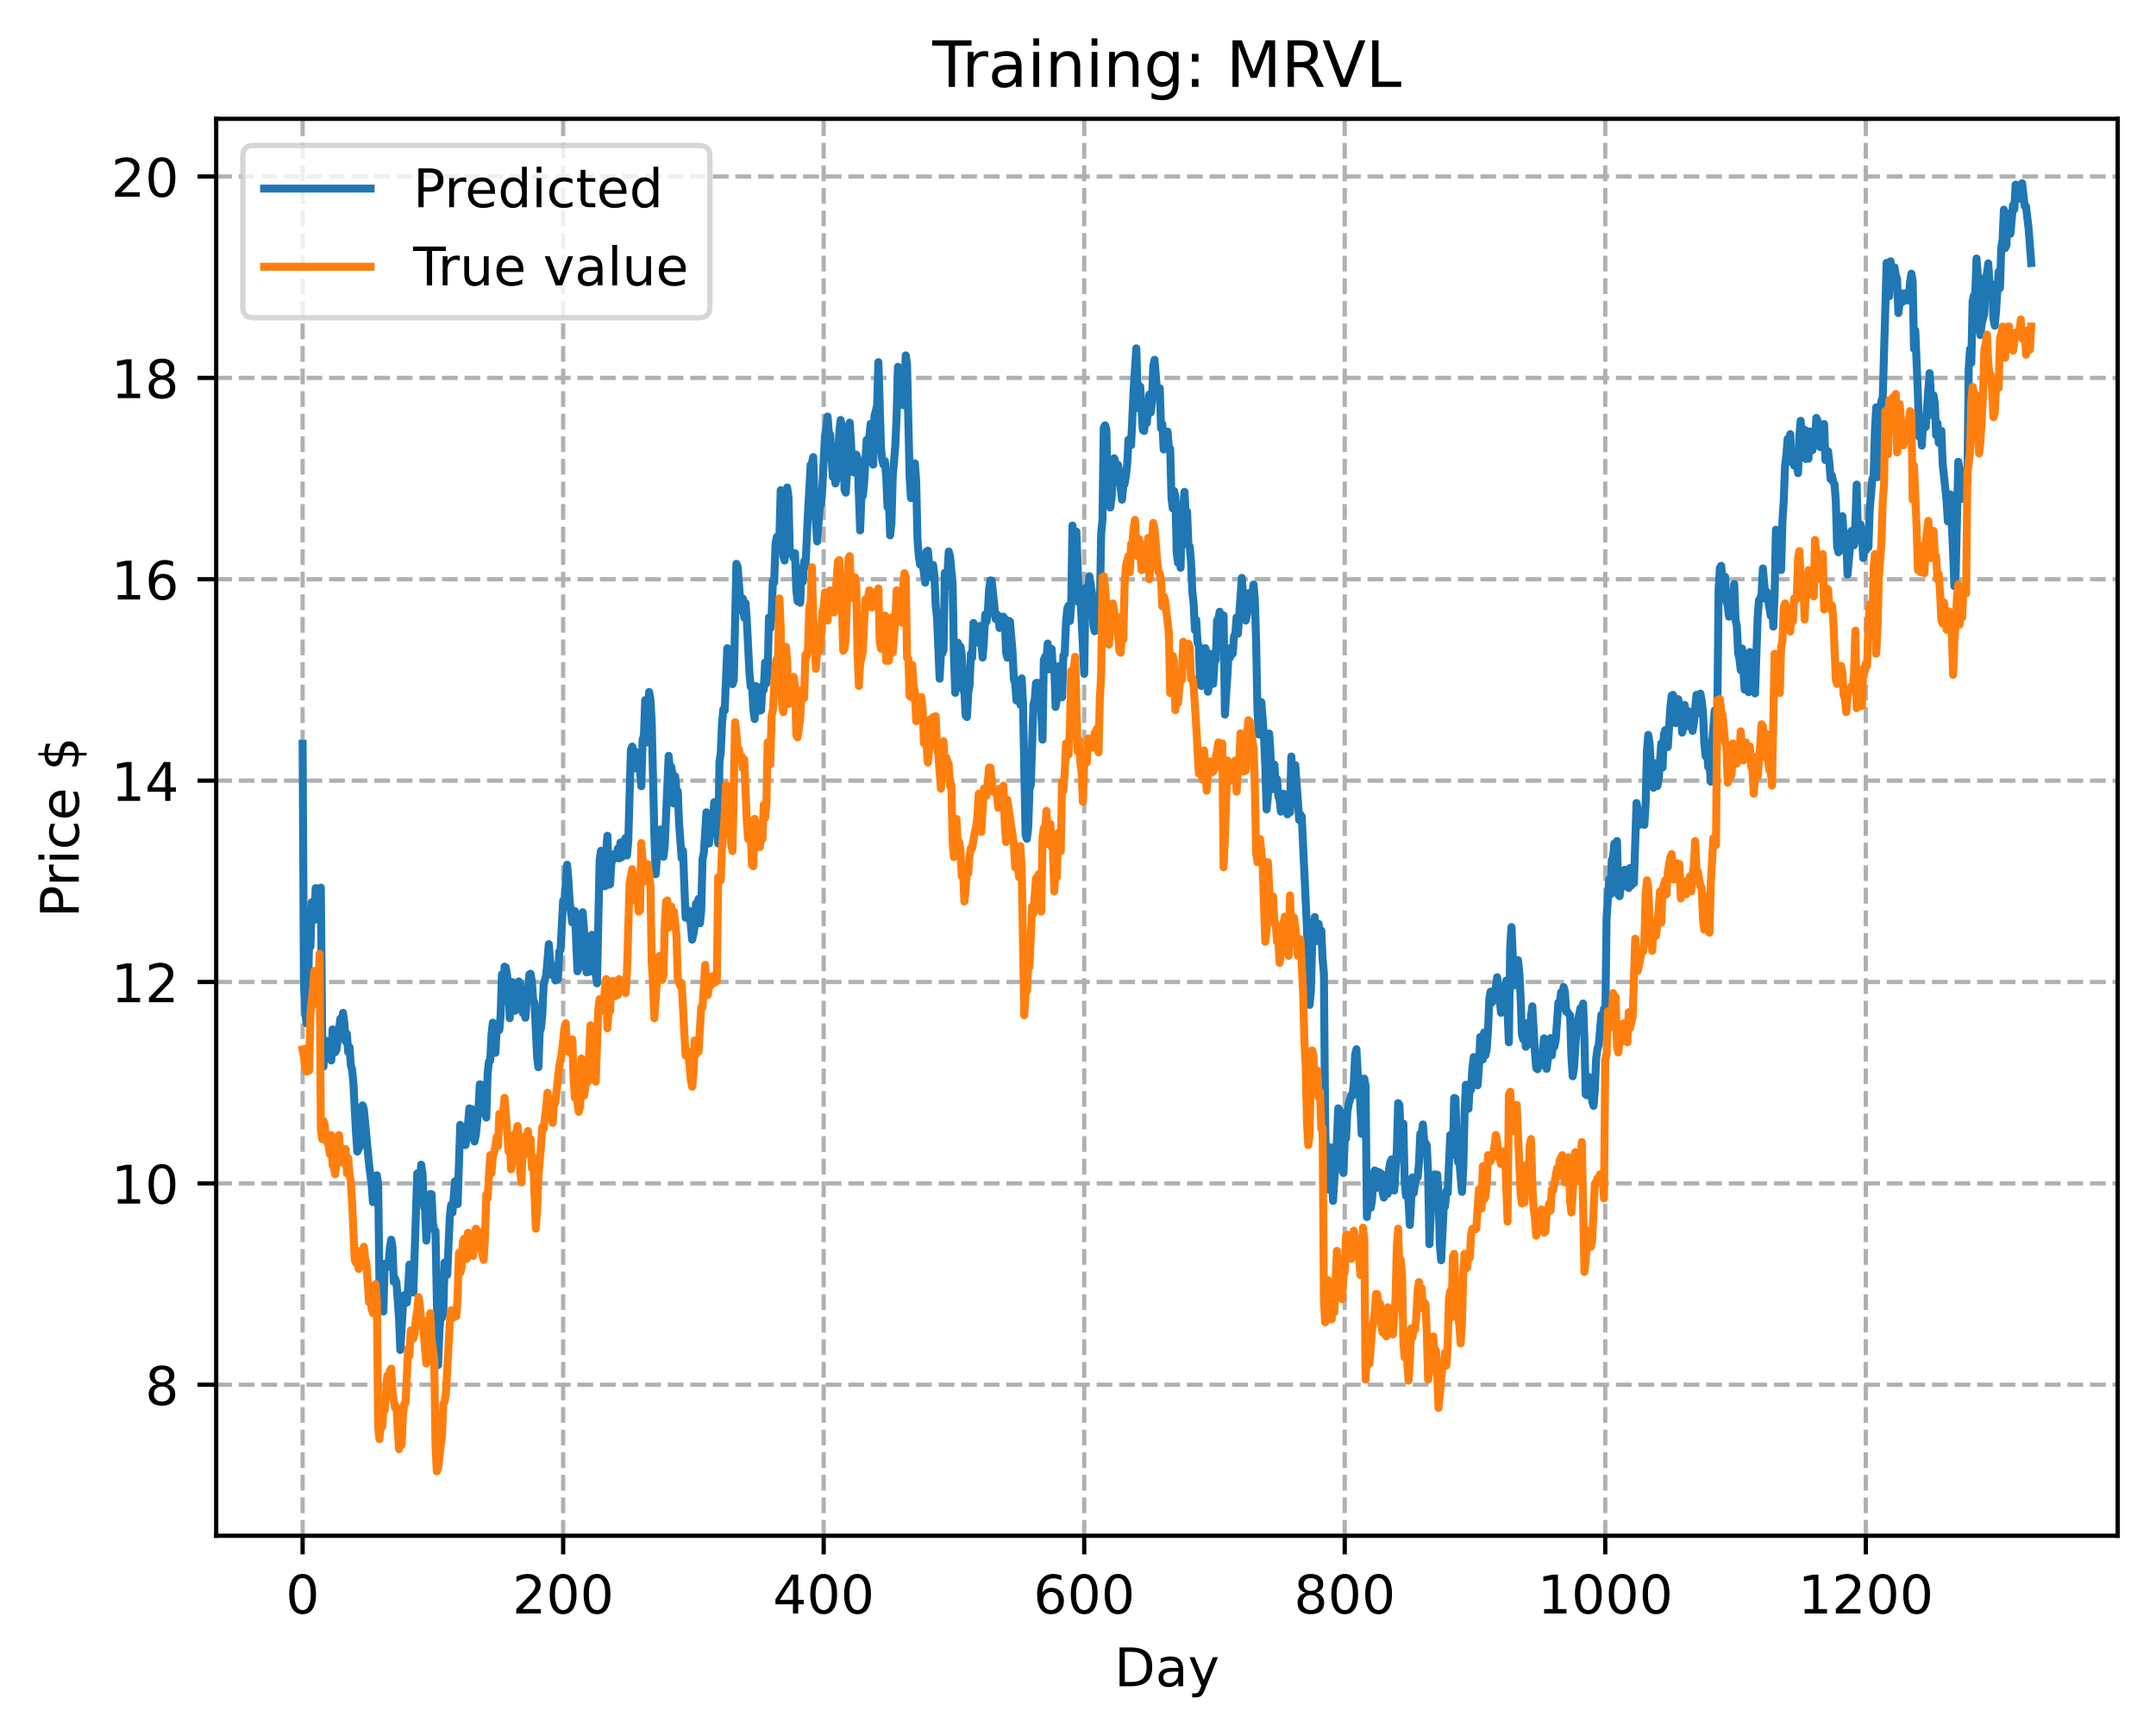 <?xml version="1.0" encoding="utf-8" standalone="no"?>
<!DOCTYPE svg PUBLIC "-//W3C//DTD SVG 1.1//EN"
  "http://www.w3.org/Graphics/SVG/1.1/DTD/svg11.dtd">
<!-- Created with matplotlib (https://matplotlib.org/) -->
<svg height="325.986pt" version="1.1" viewBox="0 0 404.923 325.986" width="404.923pt" xmlns="http://www.w3.org/2000/svg" xmlns:xlink="http://www.w3.org/1999/xlink">
 <defs>
  <style type="text/css">
*{stroke-linecap:butt;stroke-linejoin:round;}
  </style>
 </defs>
 <g id="figure_1">
  <g id="patch_1">
   <path d="M 0 325.986 
L 404.923 325.986 
L 404.923 0 
L 0 0 
z
" style="fill:#ffffff;"/>
  </g>
  <g id="axes_1">
   <g id="patch_2">
    <path d="M 40.603 288.43 
L 397.723 288.43 
L 397.723 22.318 
L 40.603 22.318 
z
" style="fill:#ffffff;"/>
   </g>
   <g id="matplotlib.axis_1">
    <g id="xtick_1">
     <g id="line2d_1">
      <path clip-path="url(#p74167887d2)" d="M 56.836 288.43 
L 56.836 22.318 
" style="fill:none;stroke:#b0b0b0;stroke-dasharray:2.96,1.28;stroke-dashoffset:0;stroke-width:0.8;"/>
     </g>
     <g id="line2d_2">
      <defs>
       <path d="M 0 0 
L 0 3.5 
" id="m1e70237533" style="stroke:#000000;stroke-width:0.8;"/>
      </defs>
      <g>
       <use style="stroke:#000000;stroke-width:0.8;" x="56.836" xlink:href="#m1e70237533" y="288.43"/>
      </g>
     </g>
     <g id="text_1">
      <!-- 0 -->
      <defs>
       <path d="M 31.781 66.406 
Q 24.172 66.406 20.328 58.906 
Q 16.5 51.422 16.5 36.375 
Q 16.5 21.391 20.328 13.891 
Q 24.172 6.391 31.781 6.391 
Q 39.453 6.391 43.281 13.891 
Q 47.125 21.391 47.125 36.375 
Q 47.125 51.422 43.281 58.906 
Q 39.453 66.406 31.781 66.406 
z
M 31.781 74.219 
Q 44.047 74.219 50.516 64.516 
Q 56.984 54.828 56.984 36.375 
Q 56.984 17.969 50.516 8.266 
Q 44.047 -1.422 31.781 -1.422 
Q 19.531 -1.422 13.062 8.266 
Q 6.594 17.969 6.594 36.375 
Q 6.594 54.828 13.062 64.516 
Q 19.531 74.219 31.781 74.219 
z
" id="DejaVuSans-48"/>
      </defs>
      <g transform="translate(53.655 303.029)scale(0.1 -0.1)">
       <use xlink:href="#DejaVuSans-48"/>
      </g>
     </g>
    </g>
    <g id="xtick_2">
     <g id="line2d_3">
      <path clip-path="url(#p74167887d2)" d="M 105.766 288.43 
L 105.766 22.318 
" style="fill:none;stroke:#b0b0b0;stroke-dasharray:2.96,1.28;stroke-dashoffset:0;stroke-width:0.8;"/>
     </g>
     <g id="line2d_4">
      <g>
       <use style="stroke:#000000;stroke-width:0.8;" x="105.766" xlink:href="#m1e70237533" y="288.43"/>
      </g>
     </g>
     <g id="text_2">
      <!-- 200 -->
      <defs>
       <path d="M 19.188 8.297 
L 53.609 8.297 
L 53.609 0 
L 7.328 0 
L 7.328 8.297 
Q 12.938 14.109 22.625 23.891 
Q 32.328 33.688 34.812 36.531 
Q 39.547 41.844 41.422 45.531 
Q 43.312 49.219 43.312 52.781 
Q 43.312 58.594 39.234 62.25 
Q 35.156 65.922 28.609 65.922 
Q 23.969 65.922 18.812 64.312 
Q 13.672 62.703 7.812 59.422 
L 7.812 69.391 
Q 13.766 71.781 18.938 73 
Q 24.125 74.219 28.422 74.219 
Q 39.75 74.219 46.484 68.547 
Q 53.219 62.891 53.219 53.422 
Q 53.219 48.922 51.531 44.891 
Q 49.859 40.875 45.406 35.406 
Q 44.188 33.984 37.641 27.219 
Q 31.109 20.453 19.188 8.297 
z
" id="DejaVuSans-50"/>
      </defs>
      <g transform="translate(96.223 303.029)scale(0.1 -0.1)">
       <use xlink:href="#DejaVuSans-50"/>
       <use x="63.623" xlink:href="#DejaVuSans-48"/>
       <use x="127.246" xlink:href="#DejaVuSans-48"/>
      </g>
     </g>
    </g>
    <g id="xtick_3">
     <g id="line2d_5">
      <path clip-path="url(#p74167887d2)" d="M 154.697 288.43 
L 154.697 22.318 
" style="fill:none;stroke:#b0b0b0;stroke-dasharray:2.96,1.28;stroke-dashoffset:0;stroke-width:0.8;"/>
     </g>
     <g id="line2d_6">
      <g>
       <use style="stroke:#000000;stroke-width:0.8;" x="154.697" xlink:href="#m1e70237533" y="288.43"/>
      </g>
     </g>
     <g id="text_3">
      <!-- 400 -->
      <defs>
       <path d="M 37.797 64.312 
L 12.891 25.391 
L 37.797 25.391 
z
M 35.203 72.906 
L 47.609 72.906 
L 47.609 25.391 
L 58.016 25.391 
L 58.016 17.188 
L 47.609 17.188 
L 47.609 0 
L 37.797 0 
L 37.797 17.188 
L 4.891 17.188 
L 4.891 26.703 
z
" id="DejaVuSans-52"/>
      </defs>
      <g transform="translate(145.153 303.029)scale(0.1 -0.1)">
       <use xlink:href="#DejaVuSans-52"/>
       <use x="63.623" xlink:href="#DejaVuSans-48"/>
       <use x="127.246" xlink:href="#DejaVuSans-48"/>
      </g>
     </g>
    </g>
    <g id="xtick_4">
     <g id="line2d_7">
      <path clip-path="url(#p74167887d2)" d="M 203.628 288.43 
L 203.628 22.318 
" style="fill:none;stroke:#b0b0b0;stroke-dasharray:2.96,1.28;stroke-dashoffset:0;stroke-width:0.8;"/>
     </g>
     <g id="line2d_8">
      <g>
       <use style="stroke:#000000;stroke-width:0.8;" x="203.628" xlink:href="#m1e70237533" y="288.43"/>
      </g>
     </g>
     <g id="text_4">
      <!-- 600 -->
      <defs>
       <path d="M 33.016 40.375 
Q 26.375 40.375 22.484 35.828 
Q 18.609 31.297 18.609 23.391 
Q 18.609 15.531 22.484 10.953 
Q 26.375 6.391 33.016 6.391 
Q 39.656 6.391 43.531 10.953 
Q 47.406 15.531 47.406 23.391 
Q 47.406 31.297 43.531 35.828 
Q 39.656 40.375 33.016 40.375 
z
M 52.594 71.297 
L 52.594 62.312 
Q 48.875 64.062 45.094 64.984 
Q 41.312 65.922 37.594 65.922 
Q 27.828 65.922 22.672 59.328 
Q 17.531 52.734 16.797 39.406 
Q 19.672 43.656 24.016 45.922 
Q 28.375 48.188 33.594 48.188 
Q 44.578 48.188 50.953 41.516 
Q 57.328 34.859 57.328 23.391 
Q 57.328 12.156 50.688 5.359 
Q 44.047 -1.422 33.016 -1.422 
Q 20.359 -1.422 13.672 8.266 
Q 6.984 17.969 6.984 36.375 
Q 6.984 53.656 15.188 63.938 
Q 23.391 74.219 37.203 74.219 
Q 40.922 74.219 44.703 73.484 
Q 48.484 72.75 52.594 71.297 
z
" id="DejaVuSans-54"/>
      </defs>
      <g transform="translate(194.084 303.029)scale(0.1 -0.1)">
       <use xlink:href="#DejaVuSans-54"/>
       <use x="63.623" xlink:href="#DejaVuSans-48"/>
       <use x="127.246" xlink:href="#DejaVuSans-48"/>
      </g>
     </g>
    </g>
    <g id="xtick_5">
     <g id="line2d_9">
      <path clip-path="url(#p74167887d2)" d="M 252.558 288.43 
L 252.558 22.318 
" style="fill:none;stroke:#b0b0b0;stroke-dasharray:2.96,1.28;stroke-dashoffset:0;stroke-width:0.8;"/>
     </g>
     <g id="line2d_10">
      <g>
       <use style="stroke:#000000;stroke-width:0.8;" x="252.558" xlink:href="#m1e70237533" y="288.43"/>
      </g>
     </g>
     <g id="text_5">
      <!-- 800 -->
      <defs>
       <path d="M 31.781 34.625 
Q 24.75 34.625 20.719 30.859 
Q 16.703 27.094 16.703 20.516 
Q 16.703 13.922 20.719 10.156 
Q 24.75 6.391 31.781 6.391 
Q 38.812 6.391 42.859 10.172 
Q 46.922 13.969 46.922 20.516 
Q 46.922 27.094 42.891 30.859 
Q 38.875 34.625 31.781 34.625 
z
M 21.922 38.812 
Q 15.578 40.375 12.031 44.719 
Q 8.5 49.078 8.5 55.328 
Q 8.5 64.062 14.719 69.141 
Q 20.953 74.219 31.781 74.219 
Q 42.672 74.219 48.875 69.141 
Q 55.078 64.062 55.078 55.328 
Q 55.078 49.078 51.531 44.719 
Q 48 40.375 41.703 38.812 
Q 48.828 37.156 52.797 32.312 
Q 56.781 27.484 56.781 20.516 
Q 56.781 9.906 50.312 4.234 
Q 43.844 -1.422 31.781 -1.422 
Q 19.734 -1.422 13.25 4.234 
Q 6.781 9.906 6.781 20.516 
Q 6.781 27.484 10.781 32.312 
Q 14.797 37.156 21.922 38.812 
z
M 18.312 54.391 
Q 18.312 48.734 21.844 45.562 
Q 25.391 42.391 31.781 42.391 
Q 38.141 42.391 41.719 45.562 
Q 45.312 48.734 45.312 54.391 
Q 45.312 60.062 41.719 63.234 
Q 38.141 66.406 31.781 66.406 
Q 25.391 66.406 21.844 63.234 
Q 18.312 60.062 18.312 54.391 
z
" id="DejaVuSans-56"/>
      </defs>
      <g transform="translate(243.015 303.029)scale(0.1 -0.1)">
       <use xlink:href="#DejaVuSans-56"/>
       <use x="63.623" xlink:href="#DejaVuSans-48"/>
       <use x="127.246" xlink:href="#DejaVuSans-48"/>
      </g>
     </g>
    </g>
    <g id="xtick_6">
     <g id="line2d_11">
      <path clip-path="url(#p74167887d2)" d="M 301.489 288.43 
L 301.489 22.318 
" style="fill:none;stroke:#b0b0b0;stroke-dasharray:2.96,1.28;stroke-dashoffset:0;stroke-width:0.8;"/>
     </g>
     <g id="line2d_12">
      <g>
       <use style="stroke:#000000;stroke-width:0.8;" x="301.489" xlink:href="#m1e70237533" y="288.43"/>
      </g>
     </g>
     <g id="text_6">
      <!-- 1000 -->
      <defs>
       <path d="M 12.406 8.297 
L 28.516 8.297 
L 28.516 63.922 
L 10.984 60.406 
L 10.984 69.391 
L 28.422 72.906 
L 38.281 72.906 
L 38.281 8.297 
L 54.391 8.297 
L 54.391 0 
L 12.406 0 
z
" id="DejaVuSans-49"/>
      </defs>
      <g transform="translate(288.764 303.029)scale(0.1 -0.1)">
       <use xlink:href="#DejaVuSans-49"/>
       <use x="63.623" xlink:href="#DejaVuSans-48"/>
       <use x="127.246" xlink:href="#DejaVuSans-48"/>
       <use x="190.869" xlink:href="#DejaVuSans-48"/>
      </g>
     </g>
    </g>
    <g id="xtick_7">
     <g id="line2d_13">
      <path clip-path="url(#p74167887d2)" d="M 350.419 288.43 
L 350.419 22.318 
" style="fill:none;stroke:#b0b0b0;stroke-dasharray:2.96,1.28;stroke-dashoffset:0;stroke-width:0.8;"/>
     </g>
     <g id="line2d_14">
      <g>
       <use style="stroke:#000000;stroke-width:0.8;" x="350.419" xlink:href="#m1e70237533" y="288.43"/>
      </g>
     </g>
     <g id="text_7">
      <!-- 1200 -->
      <g transform="translate(337.694 303.029)scale(0.1 -0.1)">
       <use xlink:href="#DejaVuSans-49"/>
       <use x="63.623" xlink:href="#DejaVuSans-50"/>
       <use x="127.246" xlink:href="#DejaVuSans-48"/>
       <use x="190.869" xlink:href="#DejaVuSans-48"/>
      </g>
     </g>
    </g>
    <g id="text_8">
     <!-- Day -->
     <defs>
      <path d="M 19.672 64.797 
L 19.672 8.109 
L 31.594 8.109 
Q 46.688 8.109 53.688 14.938 
Q 60.688 21.781 60.688 36.531 
Q 60.688 51.172 53.688 57.984 
Q 46.688 64.797 31.594 64.797 
z
M 9.812 72.906 
L 30.078 72.906 
Q 51.266 72.906 61.172 64.094 
Q 71.094 55.281 71.094 36.531 
Q 71.094 17.672 61.125 8.828 
Q 51.172 0 30.078 0 
L 9.812 0 
z
" id="DejaVuSans-68"/>
      <path d="M 34.281 27.484 
Q 23.391 27.484 19.188 25 
Q 14.984 22.516 14.984 16.5 
Q 14.984 11.719 18.141 8.906 
Q 21.297 6.109 26.703 6.109 
Q 34.188 6.109 38.703 11.406 
Q 43.219 16.703 43.219 25.484 
L 43.219 27.484 
z
M 52.203 31.203 
L 52.203 0 
L 43.219 0 
L 43.219 8.297 
Q 40.141 3.328 35.547 0.953 
Q 30.953 -1.422 24.312 -1.422 
Q 15.922 -1.422 10.953 3.297 
Q 6 8.016 6 15.922 
Q 6 25.141 12.172 29.828 
Q 18.359 34.516 30.609 34.516 
L 43.219 34.516 
L 43.219 35.406 
Q 43.219 41.609 39.141 45 
Q 35.062 48.391 27.688 48.391 
Q 23 48.391 18.547 47.266 
Q 14.109 46.141 10.016 43.891 
L 10.016 52.203 
Q 14.938 54.109 19.578 55.047 
Q 24.219 56 28.609 56 
Q 40.484 56 46.344 49.844 
Q 52.203 43.703 52.203 31.203 
z
" id="DejaVuSans-97"/>
      <path d="M 32.172 -5.078 
Q 28.375 -14.844 24.75 -17.812 
Q 21.141 -20.797 15.094 -20.797 
L 7.906 -20.797 
L 7.906 -13.281 
L 13.188 -13.281 
Q 16.891 -13.281 18.938 -11.516 
Q 21 -9.766 23.484 -3.219 
L 25.094 0.875 
L 2.984 54.688 
L 12.5 54.688 
L 29.594 11.922 
L 46.688 54.688 
L 56.203 54.688 
z
" id="DejaVuSans-121"/>
     </defs>
     <g transform="translate(209.29 316.707)scale(0.1 -0.1)">
      <use xlink:href="#DejaVuSans-68"/>
      <use x="77.002" xlink:href="#DejaVuSans-97"/>
      <use x="138.281" xlink:href="#DejaVuSans-121"/>
     </g>
    </g>
   </g>
   <g id="matplotlib.axis_2">
    <g id="ytick_1">
     <g id="line2d_15">
      <path clip-path="url(#p74167887d2)" d="M 40.603 260.072 
L 397.723 260.072 
" style="fill:none;stroke:#b0b0b0;stroke-dasharray:2.96,1.28;stroke-dashoffset:0;stroke-width:0.8;"/>
     </g>
     <g id="line2d_16">
      <defs>
       <path d="M 0 0 
L -3.5 0 
" id="m80f2763c51" style="stroke:#000000;stroke-width:0.8;"/>
      </defs>
      <g>
       <use style="stroke:#000000;stroke-width:0.8;" x="40.603" xlink:href="#m80f2763c51" y="260.072"/>
      </g>
     </g>
     <g id="text_9">
      <!-- 8 -->
      <g transform="translate(27.241 263.871)scale(0.1 -0.1)">
       <use xlink:href="#DejaVuSans-56"/>
      </g>
     </g>
    </g>
    <g id="ytick_2">
     <g id="line2d_17">
      <path clip-path="url(#p74167887d2)" d="M 40.603 222.252 
L 397.723 222.252 
" style="fill:none;stroke:#b0b0b0;stroke-dasharray:2.96,1.28;stroke-dashoffset:0;stroke-width:0.8;"/>
     </g>
     <g id="line2d_18">
      <g>
       <use style="stroke:#000000;stroke-width:0.8;" x="40.603" xlink:href="#m80f2763c51" y="222.252"/>
      </g>
     </g>
     <g id="text_10">
      <!-- 10 -->
      <g transform="translate(20.878 226.051)scale(0.1 -0.1)">
       <use xlink:href="#DejaVuSans-49"/>
       <use x="63.623" xlink:href="#DejaVuSans-48"/>
      </g>
     </g>
    </g>
    <g id="ytick_3">
     <g id="line2d_19">
      <path clip-path="url(#p74167887d2)" d="M 40.603 184.432 
L 397.723 184.432 
" style="fill:none;stroke:#b0b0b0;stroke-dasharray:2.96,1.28;stroke-dashoffset:0;stroke-width:0.8;"/>
     </g>
     <g id="line2d_20">
      <g>
       <use style="stroke:#000000;stroke-width:0.8;" x="40.603" xlink:href="#m80f2763c51" y="184.432"/>
      </g>
     </g>
     <g id="text_11">
      <!-- 12 -->
      <g transform="translate(20.878 188.231)scale(0.1 -0.1)">
       <use xlink:href="#DejaVuSans-49"/>
       <use x="63.623" xlink:href="#DejaVuSans-50"/>
      </g>
     </g>
    </g>
    <g id="ytick_4">
     <g id="line2d_21">
      <path clip-path="url(#p74167887d2)" d="M 40.603 146.612 
L 397.723 146.612 
" style="fill:none;stroke:#b0b0b0;stroke-dasharray:2.96,1.28;stroke-dashoffset:0;stroke-width:0.8;"/>
     </g>
     <g id="line2d_22">
      <g>
       <use style="stroke:#000000;stroke-width:0.8;" x="40.603" xlink:href="#m80f2763c51" y="146.612"/>
      </g>
     </g>
     <g id="text_12">
      <!-- 14 -->
      <g transform="translate(20.878 150.412)scale(0.1 -0.1)">
       <use xlink:href="#DejaVuSans-49"/>
       <use x="63.623" xlink:href="#DejaVuSans-52"/>
      </g>
     </g>
    </g>
    <g id="ytick_5">
     <g id="line2d_23">
      <path clip-path="url(#p74167887d2)" d="M 40.603 108.793 
L 397.723 108.793 
" style="fill:none;stroke:#b0b0b0;stroke-dasharray:2.96,1.28;stroke-dashoffset:0;stroke-width:0.8;"/>
     </g>
     <g id="line2d_24">
      <g>
       <use style="stroke:#000000;stroke-width:0.8;" x="40.603" xlink:href="#m80f2763c51" y="108.793"/>
      </g>
     </g>
     <g id="text_13">
      <!-- 16 -->
      <g transform="translate(20.878 112.592)scale(0.1 -0.1)">
       <use xlink:href="#DejaVuSans-49"/>
       <use x="63.623" xlink:href="#DejaVuSans-54"/>
      </g>
     </g>
    </g>
    <g id="ytick_6">
     <g id="line2d_25">
      <path clip-path="url(#p74167887d2)" d="M 40.603 70.973 
L 397.723 70.973 
" style="fill:none;stroke:#b0b0b0;stroke-dasharray:2.96,1.28;stroke-dashoffset:0;stroke-width:0.8;"/>
     </g>
     <g id="line2d_26">
      <g>
       <use style="stroke:#000000;stroke-width:0.8;" x="40.603" xlink:href="#m80f2763c51" y="70.973"/>
      </g>
     </g>
     <g id="text_14">
      <!-- 18 -->
      <g transform="translate(20.878 74.772)scale(0.1 -0.1)">
       <use xlink:href="#DejaVuSans-49"/>
       <use x="63.623" xlink:href="#DejaVuSans-56"/>
      </g>
     </g>
    </g>
    <g id="ytick_7">
     <g id="line2d_27">
      <path clip-path="url(#p74167887d2)" d="M 40.603 33.153 
L 397.723 33.153 
" style="fill:none;stroke:#b0b0b0;stroke-dasharray:2.96,1.28;stroke-dashoffset:0;stroke-width:0.8;"/>
     </g>
     <g id="line2d_28">
      <g>
       <use style="stroke:#000000;stroke-width:0.8;" x="40.603" xlink:href="#m80f2763c51" y="33.153"/>
      </g>
     </g>
     <g id="text_15">
      <!-- 20 -->
      <g transform="translate(20.878 36.952)scale(0.1 -0.1)">
       <use xlink:href="#DejaVuSans-50"/>
       <use x="63.623" xlink:href="#DejaVuSans-48"/>
      </g>
     </g>
    </g>
    <g id="text_16">
     <!-- Price $ -->
     <defs>
      <path d="M 19.672 64.797 
L 19.672 37.406 
L 32.078 37.406 
Q 38.969 37.406 42.719 40.969 
Q 46.484 44.531 46.484 51.125 
Q 46.484 57.672 42.719 61.234 
Q 38.969 64.797 32.078 64.797 
z
M 9.812 72.906 
L 32.078 72.906 
Q 44.344 72.906 50.609 67.359 
Q 56.891 61.812 56.891 51.125 
Q 56.891 40.328 50.609 34.812 
Q 44.344 29.297 32.078 29.297 
L 19.672 29.297 
L 19.672 0 
L 9.812 0 
z
" id="DejaVuSans-80"/>
      <path d="M 41.109 46.297 
Q 39.594 47.172 37.812 47.578 
Q 36.031 48 33.891 48 
Q 26.266 48 22.188 43.047 
Q 18.109 38.094 18.109 28.812 
L 18.109 0 
L 9.078 0 
L 9.078 54.688 
L 18.109 54.688 
L 18.109 46.188 
Q 20.953 51.172 25.484 53.578 
Q 30.031 56 36.531 56 
Q 37.453 56 38.578 55.875 
Q 39.703 55.766 41.062 55.516 
z
" id="DejaVuSans-114"/>
      <path d="M 9.422 54.688 
L 18.406 54.688 
L 18.406 0 
L 9.422 0 
z
M 9.422 75.984 
L 18.406 75.984 
L 18.406 64.594 
L 9.422 64.594 
z
" id="DejaVuSans-105"/>
      <path d="M 48.781 52.594 
L 48.781 44.188 
Q 44.969 46.297 41.141 47.344 
Q 37.312 48.391 33.406 48.391 
Q 24.656 48.391 19.812 42.844 
Q 14.984 37.312 14.984 27.297 
Q 14.984 17.281 19.812 11.734 
Q 24.656 6.203 33.406 6.203 
Q 37.312 6.203 41.141 7.25 
Q 44.969 8.297 48.781 10.406 
L 48.781 2.094 
Q 45.016 0.344 40.984 -0.531 
Q 36.969 -1.422 32.422 -1.422 
Q 20.062 -1.422 12.781 6.344 
Q 5.516 14.109 5.516 27.297 
Q 5.516 40.672 12.859 48.328 
Q 20.219 56 33.016 56 
Q 37.156 56 41.109 55.141 
Q 45.062 54.297 48.781 52.594 
z
" id="DejaVuSans-99"/>
      <path d="M 56.203 29.594 
L 56.203 25.203 
L 14.891 25.203 
Q 15.484 15.922 20.484 11.062 
Q 25.484 6.203 34.422 6.203 
Q 39.594 6.203 44.453 7.469 
Q 49.312 8.734 54.109 11.281 
L 54.109 2.781 
Q 49.266 0.734 44.188 -0.344 
Q 39.109 -1.422 33.891 -1.422 
Q 20.797 -1.422 13.156 6.188 
Q 5.516 13.812 5.516 26.812 
Q 5.516 40.234 12.766 48.109 
Q 20.016 56 32.328 56 
Q 43.359 56 49.781 48.891 
Q 56.203 41.797 56.203 29.594 
z
M 47.219 32.234 
Q 47.125 39.594 43.094 43.984 
Q 39.062 48.391 32.422 48.391 
Q 24.906 48.391 20.391 44.141 
Q 15.875 39.891 15.188 32.172 
z
" id="DejaVuSans-101"/>
      <path id="DejaVuSans-32"/>
      <path d="M 33.797 -14.703 
L 28.906 -14.703 
L 28.859 0 
Q 23.734 0.094 18.609 1.188 
Q 13.484 2.297 8.297 4.5 
L 8.297 13.281 
Q 13.281 10.156 18.375 8.562 
Q 23.484 6.984 28.906 6.938 
L 28.906 29.203 
Q 18.109 30.953 13.203 35.156 
Q 8.297 39.359 8.297 46.688 
Q 8.297 54.641 13.625 59.219 
Q 18.953 63.812 28.906 64.5 
L 28.906 75.984 
L 33.797 75.984 
L 33.797 64.656 
Q 38.328 64.453 42.578 63.688 
Q 46.828 62.938 50.875 61.625 
L 50.875 53.078 
Q 46.828 55.125 42.547 56.25 
Q 38.281 57.375 33.797 57.562 
L 33.797 36.719 
Q 44.875 35.016 50.094 30.609 
Q 55.328 26.219 55.328 18.609 
Q 55.328 10.359 49.781 5.594 
Q 44.234 0.828 33.797 0.094 
z
M 28.906 37.594 
L 28.906 57.625 
Q 23.25 56.984 20.266 54.391 
Q 17.281 51.812 17.281 47.516 
Q 17.281 43.312 20.031 40.969 
Q 22.797 38.625 28.906 37.594 
z
M 33.797 28.219 
L 33.797 7.078 
Q 39.984 7.906 43.141 10.594 
Q 46.297 13.281 46.297 17.672 
Q 46.297 21.969 43.281 24.5 
Q 40.281 27.047 33.797 28.219 
z
" id="DejaVuSans-36"/>
     </defs>
     <g transform="translate(14.798 172.342)rotate(-90)scale(0.1 -0.1)">
      <use xlink:href="#DejaVuSans-80"/>
      <use x="58.553" xlink:href="#DejaVuSans-114"/>
      <use x="99.666" xlink:href="#DejaVuSans-105"/>
      <use x="127.449" xlink:href="#DejaVuSans-99"/>
      <use x="182.43" xlink:href="#DejaVuSans-101"/>
      <use x="243.953" xlink:href="#DejaVuSans-32"/>
      <use x="275.74" xlink:href="#DejaVuSans-36"/>
     </g>
    </g>
   </g>
   <g id="line2d_29">
    <path clip-path="url(#p74167887d2)" d="M 56.836 139.689 
L 57.081 184.788 
L 57.325 190.125 
L 57.57 192.174 
L 57.814 188.518 
L 58.059 175.856 
L 58.304 177.782 
L 58.548 169.452 
L 58.793 172.519 
L 59.038 172.797 
L 59.282 166.802 
L 59.527 166.842 
L 59.772 171.453 
L 60.016 170.959 
L 60.261 166.713 
L 60.506 194.211 
L 60.75 200.324 
L 60.995 196.425 
L 61.24 195.476 
L 61.484 198.148 
L 61.729 196.981 
L 61.974 196.953 
L 62.218 199.171 
L 62.463 193.327 
L 62.708 196.492 
L 62.952 197.625 
L 63.197 197.157 
L 63.931 191.305 
L 64.175 193.147 
L 64.42 190.231 
L 64.665 192.065 
L 64.909 195.577 
L 65.154 194.166 
L 65.399 197.597 
L 65.643 196.69 
L 65.888 200.038 
L 66.133 200.941 
L 66.377 203.461 
L 66.867 212.848 
L 67.111 216.29 
L 67.601 215.236 
L 68.09 207.606 
L 68.335 208.333 
L 69.313 218.71 
L 69.802 222.611 
L 70.047 225.798 
L 70.292 225.486 
L 70.536 221.709 
L 70.781 220.728 
L 71.026 222.506 
L 71.27 240.915 
L 71.515 244.747 
L 71.76 244.193 
L 72.004 246.326 
L 72.249 237.369 
L 72.494 237.987 
L 72.738 237.958 
L 72.983 237.134 
L 73.228 234.333 
L 73.472 232.83 
L 73.717 234.299 
L 73.962 240.748 
L 74.206 240.139 
L 74.451 240.807 
L 74.94 247.596 
L 75.185 253.545 
L 75.674 245.429 
L 75.919 243.24 
L 76.163 244.646 
L 76.408 244.644 
L 76.653 241.98 
L 76.897 237.517 
L 77.142 240.734 
L 77.387 238.263 
L 77.631 242.748 
L 78.365 220.389 
L 78.61 224.941 
L 78.855 223.118 
L 79.099 218.738 
L 79.344 220.37 
L 79.589 226.229 
L 79.833 227.263 
L 80.078 232.998 
L 80.567 225.982 
L 80.812 224.258 
L 81.056 224.292 
L 81.301 229.735 
L 81.546 230.965 
L 81.79 231.215 
L 82.28 256.389 
L 82.524 250.132 
L 82.769 246.856 
L 83.014 247.482 
L 83.258 246.595 
L 83.503 237.106 
L 83.748 237.343 
L 83.992 239.413 
L 84.482 228.487 
L 84.726 226.303 
L 84.971 227.753 
L 85.46 221.85 
L 85.95 226.155 
L 86.439 211.257 
L 86.928 214.019 
L 87.417 215.063 
L 87.662 213.854 
L 88.151 208.164 
L 88.396 209.579 
L 88.641 208.324 
L 89.13 214.39 
L 89.375 213.052 
L 89.864 208.33 
L 90.109 203.648 
L 90.353 203.713 
L 90.598 207.521 
L 90.843 209.061 
L 91.087 208.24 
L 91.332 209.899 
L 91.577 201.749 
L 91.821 199.405 
L 92.066 199.194 
L 92.311 194.381 
L 92.555 192.079 
L 92.8 196.655 
L 93.044 197.739 
L 93.289 193.251 
L 93.534 193.606 
L 93.778 193.449 
L 94.023 190.676 
L 94.268 183 
L 94.512 188.081 
L 94.757 181.539 
L 95.002 181.704 
L 95.491 184.869 
L 95.736 191.23 
L 95.98 185.089 
L 96.225 184.448 
L 96.47 186.595 
L 96.714 189.838 
L 96.959 184.945 
L 97.204 187.734 
L 97.448 184.328 
L 97.693 184.653 
L 98.182 190.264 
L 98.427 187.532 
L 98.672 191.148 
L 98.916 187.768 
L 99.161 186.328 
L 99.405 183.057 
L 99.65 182.882 
L 99.895 184.349 
L 100.139 187.788 
L 100.384 188.337 
L 100.873 198.493 
L 101.118 200.438 
L 101.363 193.805 
L 101.607 193.127 
L 101.852 190.537 
L 102.097 185.036 
L 102.586 183.114 
L 103.075 177.314 
L 103.32 180.437 
L 103.809 183.176 
L 104.054 182.139 
L 104.299 184.141 
L 104.543 183.298 
L 104.788 183.919 
L 105.032 178.737 
L 105.277 178.404 
L 105.766 169.135 
L 106.011 169.577 
L 106.5 162.408 
L 106.745 165.136 
L 106.99 169.396 
L 107.479 173.247 
L 107.724 171.647 
L 107.968 171.101 
L 108.458 182.426 
L 108.702 181.666 
L 108.947 181.345 
L 109.192 172.108 
L 109.436 171.337 
L 109.681 174.545 
L 109.926 180.347 
L 110.17 182.627 
L 110.415 182.21 
L 110.66 182.524 
L 111.149 175.563 
L 111.638 182.274 
L 111.883 182.904 
L 112.127 184.684 
L 112.617 161.564 
L 112.861 159.793 
L 113.595 166.444 
L 113.84 159.65 
L 114.085 156.966 
L 114.329 166.173 
L 114.574 166.078 
L 114.819 162.199 
L 115.308 160.405 
L 115.553 160.564 
L 115.797 161.151 
L 116.042 159.353 
L 116.287 161.217 
L 116.531 158.233 
L 116.776 160.998 
L 117.02 158.592 
L 117.51 157.356 
L 117.754 160.668 
L 117.999 157.922 
L 118.488 140.83 
L 118.733 140.209 
L 118.978 141.043 
L 119.222 141.08 
L 119.467 144.341 
L 119.712 143.909 
L 119.956 141.926 
L 120.446 147.666 
L 120.69 138.926 
L 120.935 138.109 
L 121.18 131.482 
L 121.424 139.434 
L 121.669 138.933 
L 121.914 129.967 
L 122.158 131.329 
L 122.403 135.74 
L 122.892 156.626 
L 123.137 164.193 
L 123.381 161.16 
L 123.626 160.547 
L 124.115 155.776 
L 124.36 156.452 
L 124.605 160.912 
L 124.849 158.81 
L 125.583 141.955 
L 125.828 144.597 
L 126.073 143.999 
L 126.317 145.544 
L 126.562 150.919 
L 126.807 145.813 
L 127.051 148.431 
L 127.296 148.618 
L 127.541 154.658 
L 128.03 161.223 
L 128.275 159.785 
L 128.764 172.342 
L 129.008 171.949 
L 129.253 172.489 
L 129.498 171.076 
L 129.987 176.477 
L 130.232 175.463 
L 130.476 173.89 
L 130.721 169.689 
L 130.966 169.654 
L 131.21 168.799 
L 131.455 173.405 
L 131.7 170.997 
L 131.944 161.344 
L 132.189 160.198 
L 132.678 152.556 
L 132.923 153.986 
L 133.168 158.426 
L 133.412 153.561 
L 133.657 154.689 
L 133.902 154.375 
L 134.146 150.644 
L 134.391 154.713 
L 134.636 156.051 
L 134.88 158.419 
L 135.125 143.039 
L 135.369 141.361 
L 135.614 135.698 
L 135.859 133.202 
L 136.103 133.453 
L 136.593 121.742 
L 136.837 127.314 
L 137.327 123.055 
L 137.571 128.495 
L 137.816 127.773 
L 138.305 105.893 
L 138.55 106.497 
L 139.039 113.007 
L 139.284 114.738 
L 139.529 112.429 
L 139.773 115.999 
L 140.018 113.263 
L 140.263 116.594 
L 140.752 126.35 
L 140.996 128.986 
L 141.241 128.681 
L 141.486 133.108 
L 141.73 135.051 
L 141.975 128.87 
L 142.22 130.308 
L 142.464 130.528 
L 142.709 133.489 
L 142.954 133.367 
L 143.198 128.805 
L 143.443 129.542 
L 143.688 124.429 
L 143.932 128.366 
L 144.177 126.261 
L 144.422 115.963 
L 144.666 118.061 
L 144.911 115.973 
L 145.156 109.057 
L 145.4 109.407 
L 145.645 102.259 
L 145.89 100.841 
L 146.134 100.796 
L 146.379 101.096 
L 146.624 92.061 
L 146.868 93.292 
L 147.113 104.371 
L 147.357 105.284 
L 147.602 102.884 
L 147.847 91.566 
L 148.091 93.402 
L 148.336 103.811 
L 148.581 103.663 
L 148.825 103.958 
L 149.07 104.845 
L 149.315 103.902 
L 149.559 110.844 
L 149.804 112.94 
L 150.049 112.383 
L 150.293 113.203 
L 150.538 106.68 
L 150.783 109.254 
L 151.027 105.418 
L 151.272 106.399 
L 151.761 96.046 
L 152.251 87.277 
L 152.495 86.98 
L 152.74 85.847 
L 152.984 93.916 
L 153.474 101.685 
L 153.963 95.152 
L 154.208 94.692 
L 154.452 91.457 
L 154.942 81.839 
L 155.186 80.477 
L 155.431 78.224 
L 155.676 81.409 
L 155.92 81.631 
L 156.41 89.602 
L 156.654 87.768 
L 156.899 90.8 
L 157.144 89.862 
L 157.388 86.546 
L 157.633 81.137 
L 157.878 78.875 
L 158.122 79.917 
L 158.367 81.966 
L 158.612 91.977 
L 158.856 92.529 
L 159.101 88.314 
L 159.345 87.423 
L 159.59 79.38 
L 159.835 83.146 
L 160.079 88.632 
L 160.324 86.885 
L 160.569 88.774 
L 160.813 85.378 
L 161.058 86.062 
L 161.547 99.628 
L 161.792 92.684 
L 162.037 93.163 
L 162.281 90.946 
L 162.771 82.611 
L 163.26 82.276 
L 163.505 79.591 
L 163.749 81.511 
L 163.994 87.275 
L 164.239 78.113 
L 164.728 76.204 
L 164.972 68.019 
L 165.462 84.096 
L 165.706 86.527 
L 165.951 87.31 
L 166.196 86.602 
L 166.44 89.596 
L 166.685 95.233 
L 166.93 93.427 
L 167.174 100.552 
L 167.419 98.383 
L 167.664 89.58 
L 168.153 83.647 
L 168.398 78.023 
L 168.642 68.888 
L 169.132 72.399 
L 169.376 71.429 
L 169.621 76.089 
L 169.866 72.364 
L 170.11 66.744 
L 170.355 68.512 
L 170.844 89.734 
L 171.089 93.549 
L 171.333 91.576 
L 171.578 88.477 
L 171.823 87.019 
L 172.067 90.281 
L 172.312 101.215 
L 172.557 104.397 
L 172.801 106.017 
L 173.291 106.015 
L 173.78 109.426 
L 174.025 103.561 
L 174.269 103.425 
L 174.514 106.118 
L 175.003 108.406 
L 175.248 106.114 
L 175.493 108.154 
L 175.737 113.787 
L 175.982 116.024 
L 176.471 127.475 
L 176.716 122.584 
L 176.96 122.722 
L 177.205 122.108 
L 177.45 107.587 
L 177.694 110.044 
L 177.939 107.862 
L 178.184 103.585 
L 178.428 104.461 
L 178.918 109.67 
L 179.162 123.134 
L 179.407 130.126 
L 179.896 120.715 
L 180.141 125.575 
L 180.386 121.431 
L 180.63 122.864 
L 180.875 129.475 
L 181.12 130.04 
L 181.364 134.372 
L 181.609 134.668 
L 181.854 130.074 
L 182.098 128.693 
L 182.343 122.764 
L 182.588 123.51 
L 182.832 117.003 
L 183.077 118.456 
L 183.321 118.591 
L 183.566 119.118 
L 183.811 120.706 
L 184.055 117.553 
L 184.545 123.505 
L 184.789 120.426 
L 185.034 115.409 
L 185.279 116.768 
L 185.523 114.988 
L 185.768 110.566 
L 186.013 109.004 
L 186.257 109.045 
L 186.991 116.264 
L 187.236 115.384 
L 187.481 115.863 
L 187.725 117.945 
L 187.97 115.804 
L 188.215 116.997 
L 188.459 115.824 
L 188.704 116.248 
L 188.948 122.502 
L 189.193 123.539 
L 189.438 116.594 
L 189.682 116.726 
L 190.172 122.493 
L 190.416 127.597 
L 190.661 128.312 
L 190.906 131.56 
L 191.15 128.057 
L 191.395 129.788 
L 191.64 132.365 
L 191.884 127.406 
L 192.129 131.981 
L 192.618 156.817 
L 192.863 157.549 
L 193.108 155.452 
L 193.352 148.236 
L 193.597 147.423 
L 194.086 132.327 
L 194.331 131.463 
L 194.575 128.286 
L 194.82 128.24 
L 195.065 130.306 
L 195.309 130.867 
L 195.554 133.579 
L 195.799 138.918 
L 196.043 123.928 
L 196.288 123.328 
L 196.533 123.946 
L 196.777 120.864 
L 197.022 125.717 
L 197.511 121.875 
L 197.756 125.83 
L 198.001 125.067 
L 198.245 132.774 
L 198.735 130.022 
L 198.979 125.081 
L 199.224 129.312 
L 199.469 130.956 
L 199.713 123.13 
L 199.958 122.931 
L 200.203 117.04 
L 200.447 114.276 
L 200.692 113.758 
L 200.936 116.63 
L 201.181 113.668 
L 201.426 98.702 
L 201.67 101.523 
L 201.915 102.948 
L 202.16 99.837 
L 202.649 113.157 
L 202.894 111.386 
L 203.628 126.538 
L 203.872 110.392 
L 204.362 111.751 
L 204.606 108.222 
L 205.096 111.405 
L 205.34 117.227 
L 205.585 118.553 
L 205.83 114.069 
L 206.074 114.376 
L 206.319 115.106 
L 206.563 114.519 
L 206.808 100.226 
L 207.053 97.696 
L 207.297 80.371 
L 207.542 79.872 
L 207.787 80.65 
L 208.031 91.221 
L 208.276 92.87 
L 208.521 95.321 
L 208.765 93.515 
L 209.255 86.065 
L 209.744 87.614 
L 209.989 87.322 
L 210.233 89.211 
L 210.723 93.848 
L 210.967 91.345 
L 211.212 90.897 
L 211.457 89.413 
L 211.701 87.187 
L 211.946 82.56 
L 212.191 82.532 
L 212.435 83.603 
L 212.924 72.943 
L 213.414 65.418 
L 213.658 73.373 
L 213.903 76.693 
L 214.148 72.596 
L 214.637 80.764 
L 214.882 80.945 
L 215.126 77.856 
L 215.371 79.499 
L 215.86 74.081 
L 216.105 77.483 
L 216.35 75.6 
L 216.594 68.762 
L 216.839 67.58 
L 217.328 73.729 
L 217.818 72.916 
L 218.062 80.466 
L 218.307 79.675 
L 218.551 84.419 
L 218.796 84.165 
L 219.041 81.459 
L 219.285 81.059 
L 219.53 84.072 
L 219.775 84.283 
L 220.019 93.506 
L 220.264 95.485 
L 220.509 92.231 
L 220.753 93.328 
L 220.998 103.717 
L 221.243 105.709 
L 221.487 100.859 
L 221.732 106.631 
L 221.977 94.842 
L 222.221 95.303 
L 222.466 92.377 
L 222.711 97.103 
L 222.955 96.102 
L 223.2 102.459 
L 223.445 102.635 
L 223.689 105.44 
L 223.934 111.095 
L 224.179 113.379 
L 224.423 118.325 
L 224.668 116.433 
L 224.912 120.719 
L 225.157 121.283 
L 225.402 128.604 
L 225.646 128.849 
L 225.891 128.434 
L 226.136 125.93 
L 226.38 121.734 
L 226.625 122.618 
L 226.87 129.917 
L 227.114 128.219 
L 227.359 124.485 
L 227.604 122.793 
L 227.848 128.434 
L 228.093 124.149 
L 228.338 123.976 
L 228.582 116.497 
L 228.827 116.172 
L 229.072 114.891 
L 229.316 116.43 
L 229.561 116.184 
L 229.806 115.582 
L 230.05 134.206 
L 230.539 126.521 
L 230.784 121.777 
L 231.029 123.5 
L 231.273 121.866 
L 231.518 122.782 
L 231.763 119.472 
L 232.007 119.007 
L 232.252 115.951 
L 232.497 119.029 
L 233.231 108.538 
L 233.72 115.856 
L 233.965 116.55 
L 234.209 115.437 
L 234.454 111.433 
L 234.699 111.389 
L 234.943 111.75 
L 235.188 111.585 
L 235.433 109.772 
L 235.677 112.73 
L 235.922 120.808 
L 236.167 133.469 
L 236.411 137.941 
L 236.9 131.883 
L 237.39 138.339 
L 237.634 143.885 
L 237.879 152.023 
L 238.124 149.639 
L 238.368 137.764 
L 238.613 141.539 
L 238.858 148.247 
L 239.102 144.976 
L 239.347 143.604 
L 239.592 147.874 
L 239.836 146.336 
L 240.081 149.533 
L 240.326 150.239 
L 240.57 152.441 
L 240.815 151.318 
L 241.06 149.076 
L 241.304 151.933 
L 241.549 150.503 
L 241.794 152.943 
L 242.038 151.036 
L 242.283 152.566 
L 242.527 142.089 
L 242.772 147.195 
L 243.017 144.711 
L 243.261 143.692 
L 243.751 150.364 
L 243.995 154.009 
L 244.24 152.975 
L 244.485 153.379 
L 245.463 174.412 
L 245.708 183.816 
L 245.953 188.741 
L 246.197 186.172 
L 246.442 177.285 
L 246.931 172.226 
L 247.176 176.763 
L 247.421 174.664 
L 247.665 173.534 
L 247.91 176.816 
L 248.155 174.757 
L 248.399 180.192 
L 248.644 182.768 
L 248.888 211.916 
L 249.133 221.179 
L 249.378 223.401 
L 249.622 215.707 
L 249.867 215.464 
L 250.356 225.551 
L 251.09 214.141 
L 251.335 208.16 
L 251.58 208.407 
L 251.824 211.971 
L 252.069 219.499 
L 252.314 220.314 
L 252.558 213.897 
L 252.803 213.843 
L 253.048 208.849 
L 253.292 207.365 
L 253.782 205.657 
L 254.026 205.777 
L 254.271 203.263 
L 254.515 198.013 
L 254.76 197.064 
L 255.005 201.792 
L 255.249 202.405 
L 255.739 212.973 
L 255.983 210.61 
L 256.228 202.59 
L 256.473 203.983 
L 256.717 228.579 
L 256.962 225.36 
L 257.207 225.649 
L 257.451 226.829 
L 257.696 225.268 
L 257.941 220.91 
L 258.185 219.829 
L 258.43 223.144 
L 258.675 221.058 
L 258.919 220.11 
L 259.164 221.597 
L 259.409 220.409 
L 259.653 223.791 
L 259.898 224.926 
L 260.143 223.518 
L 260.387 224.235 
L 260.632 224.223 
L 260.876 219.582 
L 261.121 218.243 
L 261.366 217.74 
L 261.855 223.603 
L 262.344 216.026 
L 262.589 207.178 
L 262.834 207.56 
L 263.078 213.639 
L 263.323 211.679 
L 263.568 211.037 
L 263.812 221.729 
L 264.057 224.592 
L 264.302 221.59 
L 264.791 230.054 
L 265.28 221.136 
L 265.525 224.043 
L 265.77 222.153 
L 266.014 221.281 
L 266.259 221.114 
L 266.503 218.406 
L 266.748 212.959 
L 266.993 213.148 
L 267.237 211.178 
L 267.482 214.432 
L 267.727 214.631 
L 267.971 215.115 
L 268.216 220.502 
L 268.461 233.678 
L 268.95 222.676 
L 269.439 220.559 
L 269.684 221.099 
L 269.929 220.611 
L 270.173 224.922 
L 270.418 233.808 
L 270.663 236.696 
L 271.152 226.705 
L 271.397 226.573 
L 271.641 223.696 
L 271.886 224.065 
L 272.375 213.15 
L 272.62 213.124 
L 272.864 216.876 
L 273.109 206.212 
L 273.354 206.304 
L 273.598 215.66 
L 273.843 218.255 
L 274.088 218.236 
L 274.577 223.858 
L 274.822 219.46 
L 275.066 209.054 
L 275.311 203.737 
L 275.556 206.982 
L 275.8 208.256 
L 276.045 203.569 
L 276.29 204.652 
L 276.534 200.605 
L 276.779 198.536 
L 277.024 199.181 
L 277.513 203.834 
L 277.758 200.538 
L 278.002 194.757 
L 278.247 196.085 
L 278.491 198.994 
L 278.736 193.916 
L 278.981 198.2 
L 279.225 197.1 
L 279.47 193.383 
L 279.715 187.605 
L 279.959 186.235 
L 280.204 188.281 
L 280.449 186.826 
L 280.693 187.265 
L 281.183 183.53 
L 281.917 190.218 
L 282.406 185.685 
L 282.651 185.709 
L 282.895 184.151 
L 283.385 195.76 
L 283.629 177.91 
L 283.874 174.112 
L 284.363 185.064 
L 284.608 184.951 
L 285.097 180.318 
L 285.342 182.637 
L 285.586 187.096 
L 285.831 194.254 
L 286.076 195.179 
L 286.32 193.087 
L 286.565 196.609 
L 286.81 192.176 
L 287.299 196.1 
L 287.544 190.831 
L 287.788 188.989 
L 288.278 197.558 
L 288.522 200.6 
L 288.767 200.818 
L 289.012 200.2 
L 289.256 200.081 
L 289.501 197.934 
L 289.746 197.374 
L 289.99 195.015 
L 290.479 200.734 
L 290.969 196.713 
L 291.213 194.975 
L 291.458 198.217 
L 291.703 195.887 
L 291.947 196.535 
L 292.192 195.218 
L 292.681 188.271 
L 292.926 189.325 
L 293.171 186.381 
L 293.415 187.32 
L 293.66 185.372 
L 293.905 186.269 
L 294.149 189.996 
L 294.394 190.019 
L 294.639 190.463 
L 294.883 190.669 
L 295.128 198.428 
L 295.373 202.138 
L 295.617 200.555 
L 296.106 192.919 
L 296.596 190.466 
L 296.84 189.348 
L 297.085 189.745 
L 297.33 188.473 
L 297.574 195.35 
L 297.819 205.557 
L 298.064 205.719 
L 298.308 202.219 
L 298.553 202.423 
L 298.798 203.808 
L 299.042 206.871 
L 299.287 207.692 
L 299.532 204.684 
L 299.776 198.823 
L 300.021 196.948 
L 300.266 196.227 
L 300.755 190.588 
L 301 194.192 
L 301.244 189.459 
L 301.489 192.048 
L 301.734 172.47 
L 302.223 165.166 
L 302.467 168.004 
L 302.712 161.507 
L 302.957 160.982 
L 303.201 158.429 
L 303.446 159.835 
L 303.691 157.952 
L 303.935 168.065 
L 304.18 168.315 
L 304.425 166.394 
L 304.669 166.576 
L 304.914 166.463 
L 305.159 163.347 
L 305.403 164.36 
L 305.648 164.386 
L 305.893 166.784 
L 306.137 163.022 
L 306.382 166.303 
L 306.627 164.069 
L 306.871 165.858 
L 307.361 150.817 
L 307.605 152.392 
L 307.85 154.94 
L 308.339 152.773 
L 308.584 153.229 
L 308.828 154.925 
L 309.073 150.849 
L 309.318 141.023 
L 309.562 138.024 
L 309.807 139.628 
L 310.052 143.587 
L 310.296 144.839 
L 310.541 147.958 
L 310.786 143.346 
L 311.275 147.627 
L 311.52 146.342 
L 312.009 139.619 
L 312.254 144.151 
L 312.498 137.954 
L 312.743 137.129 
L 312.988 137.237 
L 313.232 140.295 
L 313.722 132.751 
L 313.966 130.63 
L 314.211 130.503 
L 314.455 134.072 
L 314.7 135.799 
L 314.945 132.791 
L 315.189 131.305 
L 315.434 132.47 
L 315.679 132.914 
L 315.923 137.595 
L 316.168 136.555 
L 316.413 132.402 
L 316.902 136.361 
L 317.147 133.599 
L 317.391 135.43 
L 317.881 137.28 
L 318.125 135.771 
L 318.615 130.504 
L 318.859 133.948 
L 319.104 131.469 
L 319.349 130.27 
L 319.593 131.516 
L 319.838 133.693 
L 320.082 139.33 
L 320.327 142.031 
L 320.572 139.775 
L 320.816 144.067 
L 321.061 143.489 
L 321.306 146.803 
L 321.55 139.777 
L 322.04 133.445 
L 322.284 134.821 
L 322.529 134.667 
L 322.774 110.694 
L 323.018 106.669 
L 323.263 106.263 
L 323.508 109.137 
L 323.752 109.043 
L 323.997 108.338 
L 324.242 112.977 
L 324.486 113.762 
L 324.731 115.823 
L 325.22 112.294 
L 325.465 113.074 
L 325.71 109.686 
L 325.954 116.422 
L 326.199 117.54 
L 326.443 122.636 
L 326.688 123.773 
L 326.933 125.873 
L 327.177 121.802 
L 327.667 129.532 
L 327.911 126.209 
L 328.156 124.567 
L 328.401 130 
L 328.645 122.45 
L 328.89 126.025 
L 329.135 123.204 
L 329.624 130.233 
L 330.113 115.866 
L 330.358 112.694 
L 330.603 112.416 
L 330.847 111.614 
L 331.092 106.761 
L 331.581 112.472 
L 331.826 111.16 
L 332.56 115.63 
L 332.804 112.897 
L 333.049 117.692 
L 333.294 111.566 
L 333.538 99.491 
L 333.783 99.841 
L 334.028 101.322 
L 334.272 105.07 
L 334.517 107.05 
L 334.762 97.882 
L 335.006 94.083 
L 335.251 87.44 
L 335.496 85.525 
L 335.74 82.416 
L 335.985 82.724 
L 336.23 81.546 
L 336.474 86.78 
L 336.719 84.645 
L 336.964 87.446 
L 337.208 86.262 
L 337.453 86.95 
L 337.698 88.858 
L 337.942 81.755 
L 338.187 79.032 
L 338.431 83.54 
L 338.676 83.542 
L 338.921 80.683 
L 339.165 86.201 
L 339.41 82.729 
L 339.655 86.143 
L 339.899 81.028 
L 340.144 81.108 
L 340.389 84.573 
L 340.633 82.919 
L 340.878 83.478 
L 341.123 78.486 
L 341.367 79.006 
L 341.857 83.979 
L 342.101 82.531 
L 342.346 81.877 
L 342.591 79.636 
L 342.835 86.409 
L 343.08 86.358 
L 343.325 84.718 
L 343.569 86.747 
L 343.814 90.01 
L 344.058 89.302 
L 344.303 90.538 
L 344.548 90.962 
L 344.792 94.201 
L 345.037 102.713 
L 345.282 103.739 
L 345.526 101.937 
L 345.771 98.311 
L 346.016 96.941 
L 346.505 103.467 
L 346.75 101.713 
L 346.994 107.907 
L 347.728 99.719 
L 348.218 102.397 
L 348.462 98.167 
L 348.707 91.007 
L 348.952 101.295 
L 349.196 98.735 
L 349.441 98.502 
L 349.686 99.775 
L 349.93 104.804 
L 350.175 102.32 
L 350.419 103.384 
L 350.664 101.523 
L 350.909 102.795 
L 351.153 95.698 
L 351.643 89.975 
L 351.887 89.744 
L 352.132 80.949 
L 352.377 76.5 
L 352.621 89.625 
L 352.866 88.425 
L 353.111 78.787 
L 353.355 75.257 
L 353.6 74.722 
L 354.334 49.361 
L 354.823 55.642 
L 355.068 49.084 
L 355.557 53.579 
L 355.802 50.216 
L 356.046 51.71 
L 356.291 52.337 
L 356.536 58.805 
L 357.025 55.062 
L 357.27 56.744 
L 357.759 55.078 
L 358.248 56.447 
L 358.493 56.018 
L 358.738 52.968 
L 358.982 51.394 
L 359.227 52.807 
L 359.472 65.502 
L 359.716 62.064 
L 360.206 74.046 
L 360.45 82.023 
L 360.695 79.187 
L 360.94 83.694 
L 361.184 79.328 
L 361.429 78.886 
L 361.674 80.191 
L 362.163 73.152 
L 362.407 70.087 
L 362.897 77.967 
L 363.141 74.255 
L 363.386 75.825 
L 363.631 81.755 
L 363.875 79.473 
L 364.12 83.161 
L 364.365 81.577 
L 364.609 80.896 
L 364.854 87.138 
L 365.343 91.678 
L 365.588 93.997 
L 365.833 97.931 
L 366.322 92.879 
L 366.811 103.549 
L 367.056 110.096 
L 367.301 107.806 
L 367.79 86.725 
L 368.034 88.124 
L 368.279 91.147 
L 368.768 93.732 
L 369.013 89.912 
L 369.258 88.579 
L 369.502 90.471 
L 369.747 69.283 
L 369.992 65.576 
L 370.236 68.126 
L 370.481 56.584 
L 370.726 55.481 
L 370.97 55.375 
L 371.215 48.546 
L 371.46 51.892 
L 371.704 61.559 
L 371.949 62.931 
L 372.194 60.774 
L 372.683 58.862 
L 372.928 51.989 
L 373.172 51.558 
L 373.417 49.465 
L 373.662 53.527 
L 373.906 55.389 
L 374.151 53.425 
L 374.395 59.918 
L 374.64 61.173 
L 374.885 58.356 
L 375.374 51.024 
L 375.619 54.118 
L 375.863 46.489 
L 376.108 45.034 
L 376.353 39.376 
L 376.597 46.592 
L 376.842 46.048 
L 377.087 40.139 
L 377.576 43.916 
L 378.065 38.53 
L 378.31 39.316 
L 378.555 34.68 
L 378.799 34.776 
L 379.289 37.306 
L 379.533 36.268 
L 379.778 34.414 
L 380.267 38.747 
L 380.512 38.767 
L 381.001 42.98 
L 381.49 49.408 
L 381.49 49.408 
" style="fill:none;stroke:#1f77b4;stroke-linecap:square;stroke-width:1.5;"/>
   </g>
   <g id="line2d_30">
    <path clip-path="url(#p74167887d2)" d="M 56.836 197.102 
L 57.081 198.425 
L 57.325 200.695 
L 57.57 201.262 
L 57.814 196.724 
L 58.059 201.073 
L 58.304 190.483 
L 58.793 185.567 
L 59.038 182.352 
L 59.282 184.621 
L 59.527 188.592 
L 59.772 185.567 
L 60.016 179.137 
L 60.261 212.041 
L 60.506 213.932 
L 60.75 210.528 
L 60.995 211.284 
L 61.24 214.31 
L 61.484 213.742 
L 61.974 216.768 
L 62.218 213.175 
L 62.463 218.848 
L 62.708 219.226 
L 62.952 220.55 
L 63.686 213.175 
L 63.931 218.281 
L 64.175 215.633 
L 64.42 217.524 
L 64.665 218.47 
L 64.909 215.823 
L 65.154 220.361 
L 65.399 217.524 
L 65.643 220.55 
L 65.888 222.063 
L 66.133 225.845 
L 66.622 236.623 
L 66.867 237.191 
L 67.111 234.922 
L 67.356 238.325 
L 67.601 237.569 
L 67.845 236.056 
L 68.09 237.569 
L 68.335 234.165 
L 68.579 236.434 
L 68.824 237.38 
L 69.313 244.566 
L 69.558 243.431 
L 69.802 245.889 
L 70.047 246.646 
L 70.292 241.729 
L 70.536 241.162 
L 70.781 244.376 
L 71.026 268.203 
L 71.27 270.283 
L 71.515 267.257 
L 71.76 268.014 
L 72.004 264.988 
L 72.249 264.799 
L 72.738 258.37 
L 72.983 260.45 
L 73.228 257.424 
L 73.472 257.046 
L 73.717 261.584 
L 74.206 264.421 
L 74.451 264.232 
L 74.94 272.174 
L 75.185 271.228 
L 75.429 271.418 
L 75.674 265.745 
L 75.919 263.665 
L 76.163 263.475 
L 76.653 253.264 
L 76.897 254.588 
L 77.142 249.86 
L 77.387 250.995 
L 77.631 251.373 
L 77.876 250.428 
L 78.121 247.591 
L 78.365 246.267 
L 78.61 243.62 
L 78.855 245.133 
L 79.099 248.158 
L 79.344 247.969 
L 80.078 256.101 
L 80.323 254.02 
L 80.567 248.348 
L 80.812 246.646 
L 81.056 251.562 
L 81.546 255.344 
L 81.79 271.418 
L 82.035 276.334 
L 82.28 275.767 
L 82.769 271.607 
L 83.014 269.716 
L 83.258 263.665 
L 83.503 263.286 
L 83.748 261.774 
L 84.482 248.348 
L 84.726 246.078 
L 84.971 247.591 
L 85.216 246.267 
L 85.46 247.024 
L 85.705 247.213 
L 85.95 243.431 
L 86.194 235.3 
L 86.439 239.082 
L 86.684 238.136 
L 86.928 233.22 
L 87.173 232.652 
L 87.417 236.056 
L 87.662 236.434 
L 87.907 231.518 
L 88.151 235.867 
L 88.396 232.463 
L 88.641 231.707 
L 88.885 235.867 
L 89.13 232.463 
L 89.375 230.761 
L 89.864 233.787 
L 90.109 231.329 
L 90.353 234.543 
L 90.843 236.623 
L 91.087 232.274 
L 91.332 224.332 
L 91.577 225.088 
L 92.066 216.957 
L 92.311 220.361 
L 92.555 217.146 
L 92.8 216.39 
L 93.044 215.255 
L 93.289 213.553 
L 93.534 215.255 
L 93.778 209.204 
L 94.023 209.204 
L 94.268 211.284 
L 94.757 206.178 
L 95.246 212.419 
L 95.491 216.201 
L 95.736 213.742 
L 95.98 219.605 
L 96.47 216.957 
L 96.714 212.986 
L 96.959 212.608 
L 97.204 211.473 
L 97.448 214.877 
L 97.693 219.983 
L 97.938 222.063 
L 98.182 215.066 
L 98.427 216.957 
L 98.672 213.364 
L 98.916 214.499 
L 99.161 212.419 
L 99.405 216.201 
L 99.65 213.932 
L 99.895 219.415 
L 100.139 217.335 
L 100.629 230.761 
L 100.873 227.358 
L 101.118 220.928 
L 101.607 215.255 
L 101.852 211.662 
L 102.097 212.041 
L 102.586 207.88 
L 102.831 205.233 
L 103.075 207.691 
L 103.32 208.826 
L 103.565 207.124 
L 103.809 210.906 
L 104.054 206.557 
L 104.299 207.124 
L 105.032 200.316 
L 105.522 197.669 
L 106.011 193.131 
L 106.256 192.185 
L 106.5 196.534 
L 106.745 197.48 
L 106.99 196.913 
L 107.234 197.858 
L 107.479 195.211 
L 107.724 202.397 
L 107.968 206.178 
L 108.213 205.422 
L 108.702 208.826 
L 108.947 207.88 
L 109.192 198.804 
L 109.436 200.506 
L 109.681 205.8 
L 110.17 202.775 
L 110.415 203.153 
L 110.904 192.563 
L 111.149 198.804 
L 111.393 200.127 
L 111.638 199.749 
L 111.883 203.153 
L 112.372 189.538 
L 112.617 187.647 
L 112.861 189.916 
L 113.106 189.16 
L 113.351 189.727 
L 113.595 185.756 
L 113.84 183.865 
L 114.085 193.131 
L 114.329 189.538 
L 114.574 189.916 
L 114.819 184.621 
L 115.063 184.243 
L 115.308 184.999 
L 115.553 187.08 
L 115.797 184.243 
L 116.042 186.89 
L 116.287 183.865 
L 116.531 185.378 
L 116.776 184.621 
L 117.02 184.81 
L 117.265 185.189 
L 117.51 186.512 
L 117.754 182.541 
L 118.244 165.9 
L 118.733 163.253 
L 118.978 165.333 
L 119.222 169.115 
L 119.467 168.17 
L 119.712 168.926 
L 119.956 171.195 
L 120.201 171.006 
L 120.446 158.337 
L 120.935 164.766 
L 121.18 165.522 
L 121.424 162.686 
L 121.669 162.308 
L 122.158 166.279 
L 122.403 180.839 
L 122.648 184.621 
L 122.892 191.24 
L 123.381 184.054 
L 123.626 182.352 
L 123.871 179.516 
L 124.115 179.516 
L 124.36 184.054 
L 124.605 183.298 
L 124.849 173.654 
L 125.094 169.304 
L 125.339 169.115 
L 125.583 174.221 
L 126.073 170.25 
L 126.317 171.763 
L 126.562 171.195 
L 127.051 175.734 
L 127.296 183.865 
L 127.785 185.189 
L 128.03 184.621 
L 128.519 193.887 
L 128.764 198.236 
L 129.008 198.047 
L 129.253 197.48 
L 129.742 202.775 
L 129.987 204.098 
L 130.232 201.829 
L 130.476 195.4 
L 130.721 198.047 
L 130.966 195.4 
L 131.21 197.48 
L 131.7 189.16 
L 131.944 189.16 
L 132.434 181.217 
L 132.678 184.999 
L 132.923 186.89 
L 133.168 185.189 
L 133.412 185.189 
L 133.657 184.432 
L 133.902 183.298 
L 134.146 184.621 
L 134.391 184.054 
L 134.636 184.243 
L 134.88 164.766 
L 135.125 165.333 
L 135.369 165.333 
L 135.614 158.904 
L 135.859 156.446 
L 136.103 152.853 
L 136.348 147.369 
L 136.593 152.474 
L 136.837 149.071 
L 137.082 150.583 
L 137.327 158.526 
L 137.571 159.849 
L 138.061 135.645 
L 138.305 137.536 
L 138.55 141.507 
L 138.795 140.75 
L 139.039 142.263 
L 139.284 142.074 
L 139.529 144.343 
L 139.773 142.641 
L 140.263 154.176 
L 140.507 157.58 
L 140.996 156.256 
L 141.241 162.497 
L 141.486 162.686 
L 141.73 153.798 
L 141.975 154.933 
L 142.22 156.824 
L 142.464 157.013 
L 142.709 159.093 
L 142.954 157.013 
L 143.198 157.58 
L 143.443 151.151 
L 143.688 153.609 
L 143.932 151.151 
L 144.177 139.427 
L 144.422 143.398 
L 144.666 143.587 
L 144.911 134.51 
L 145.156 133.375 
L 145.645 124.866 
L 145.89 123.731 
L 146.134 123.353 
L 146.379 112.386 
L 146.624 117.869 
L 146.868 132.241 
L 147.113 133.754 
L 147.357 129.783 
L 147.602 121.462 
L 147.847 124.299 
L 148.091 132.241 
L 148.581 129.026 
L 148.825 130.161 
L 149.07 127.135 
L 149.315 129.026 
L 149.559 138.103 
L 149.804 138.481 
L 150.293 134.888 
L 150.538 129.594 
L 151.027 131.106 
L 151.272 122.975 
L 151.517 123.353 
L 151.761 121.651 
L 152.006 113.898 
L 152.251 113.142 
L 152.495 106.523 
L 152.74 116.357 
L 152.984 119.76 
L 153.229 125.622 
L 153.474 122.408 
L 153.718 121.651 
L 153.963 122.219 
L 154.208 119.571 
L 154.452 115.033 
L 154.697 113.898 
L 154.942 111.251 
L 155.186 111.251 
L 155.431 116.546 
L 155.676 111.629 
L 155.92 110.873 
L 156.165 113.898 
L 156.41 112.386 
L 156.654 115.033 
L 157.388 105.389 
L 157.633 105.2 
L 157.878 110.873 
L 158.122 113.331 
L 158.367 122.219 
L 158.612 121.84 
L 158.856 119.571 
L 159.345 105.011 
L 159.59 104.443 
L 159.835 111.062 
L 160.079 109.927 
L 160.324 112.386 
L 160.569 108.414 
L 160.813 109.927 
L 161.058 122.597 
L 161.303 128.837 
L 161.547 124.677 
L 162.037 122.408 
L 162.526 112.575 
L 162.771 112.764 
L 163.015 112.386 
L 163.26 110.873 
L 163.505 111.062 
L 163.749 114.087 
L 163.994 111.251 
L 164.483 111.629 
L 164.728 112.007 
L 164.972 110.495 
L 165.217 120.328 
L 165.462 121.84 
L 165.951 118.626 
L 166.196 115.6 
L 166.44 124.11 
L 166.685 122.03 
L 166.93 124.11 
L 167.174 121.462 
L 167.419 115.978 
L 167.664 122.597 
L 168.153 116.546 
L 168.398 110.873 
L 168.642 113.331 
L 168.887 114.087 
L 169.132 113.709 
L 169.376 116.924 
L 169.621 110.305 
L 169.866 107.658 
L 170.11 108.414 
L 170.355 123.542 
L 170.6 123.731 
L 170.844 130.728 
L 171.089 130.917 
L 171.333 124.866 
L 171.578 128.837 
L 171.823 129.783 
L 172.067 135.456 
L 172.312 130.917 
L 172.557 131.863 
L 172.801 133.375 
L 173.046 130.917 
L 173.291 133.186 
L 173.535 139.616 
L 173.78 137.347 
L 174.269 143.209 
L 174.514 140.372 
L 174.759 135.077 
L 175.003 136.401 
L 175.248 134.699 
L 175.493 136.401 
L 175.737 134.51 
L 175.982 140.372 
L 176.227 141.696 
L 176.716 148.125 
L 177.205 139.238 
L 177.45 144.721 
L 177.694 142.263 
L 178.184 143.587 
L 178.428 147.558 
L 178.673 147.369 
L 178.918 158.147 
L 179.162 160.984 
L 179.652 153.798 
L 179.896 159.093 
L 180.141 158.147 
L 180.386 159.66 
L 180.63 164.577 
L 180.875 163.82 
L 181.12 169.304 
L 181.364 167.035 
L 181.609 163.253 
L 181.854 164.009 
L 182.098 160.606 
L 182.343 159.282 
L 182.588 159.282 
L 183.077 156.256 
L 183.321 155.311 
L 183.566 153.42 
L 183.811 149.071 
L 184.055 155.689 
L 184.3 156.256 
L 184.789 148.125 
L 185.034 148.314 
L 185.279 149.449 
L 185.768 144.154 
L 186.013 144.154 
L 186.502 148.692 
L 186.991 148.692 
L 187.236 149.26 
L 187.481 151.718 
L 187.725 148.125 
L 187.97 149.449 
L 188.215 148.692 
L 188.459 147.558 
L 188.704 154.744 
L 188.948 158.147 
L 189.193 150.205 
L 190.416 158.526 
L 190.661 162.875 
L 190.906 162.118 
L 191.15 162.686 
L 191.395 164.766 
L 191.64 158.904 
L 191.884 163.064 
L 192.374 190.672 
L 192.618 186.323 
L 192.863 186.134 
L 193.108 181.596 
L 193.352 181.596 
L 193.842 170.25 
L 194.086 171.573 
L 194.575 164.955 
L 194.82 164.955 
L 195.065 164.199 
L 195.309 165.9 
L 195.554 171.195 
L 195.799 157.202 
L 196.043 155.5 
L 196.288 156.067 
L 196.533 152.285 
L 196.777 158.526 
L 197.022 158.337 
L 197.267 154.744 
L 197.511 159.093 
L 197.756 159.282 
L 198.001 167.413 
L 198.245 162.875 
L 198.49 164.766 
L 198.735 156.446 
L 199.224 159.849 
L 199.469 146.801 
L 199.713 148.503 
L 199.958 145.289 
L 200.203 139.616 
L 200.692 141.696 
L 200.936 137.157 
L 201.181 126.001 
L 201.426 127.513 
L 201.915 123.353 
L 202.404 141.129 
L 202.649 139.048 
L 202.894 143.02 
L 203.138 145.1 
L 203.383 150.583 
L 203.628 142.83 
L 204.117 143.209 
L 204.362 138.67 
L 204.606 140.561 
L 204.851 140.372 
L 205.096 139.616 
L 205.34 140.372 
L 205.585 137.725 
L 206.074 136.779 
L 206.319 141.318 
L 206.563 131.106 
L 206.808 126.946 
L 207.053 108.414 
L 207.297 108.225 
L 207.542 110.305 
L 208.276 121.084 
L 208.765 114.655 
L 209.01 113.331 
L 209.255 114.655 
L 209.499 117.869 
L 209.744 115.789 
L 210.233 122.219 
L 210.478 122.597 
L 210.723 118.437 
L 210.967 120.139 
L 211.212 109.927 
L 211.457 106.334 
L 211.946 104.443 
L 212.191 107.469 
L 212.435 102.174 
L 212.68 101.985 
L 212.924 99.149 
L 213.169 97.636 
L 213.414 102.363 
L 213.658 104.443 
L 213.903 101.229 
L 214.148 103.309 
L 214.392 107.091 
L 214.637 105.389 
L 214.882 102.363 
L 215.126 106.902 
L 215.371 106.523 
L 215.616 101.04 
L 215.86 108.793 
L 216.594 98.203 
L 216.839 99.338 
L 217.328 105.2 
L 217.573 107.469 
L 217.818 107.658 
L 218.062 108.982 
L 218.307 113.898 
L 218.551 112.007 
L 218.796 112.575 
L 219.285 116.735 
L 219.53 118.815 
L 219.775 130.161 
L 220.019 128.459 
L 220.264 123.164 
L 220.509 124.299 
L 220.753 133.375 
L 220.998 128.27 
L 221.243 132.052 
L 221.732 126.568 
L 221.977 127.703 
L 222.221 120.517 
L 222.466 122.597 
L 222.711 122.786 
L 222.955 124.866 
L 223.2 120.895 
L 223.445 121.462 
L 223.689 127.513 
L 223.934 127.324 
L 224.179 128.837 
L 224.668 136.401 
L 225.157 145.289 
L 225.402 144.343 
L 225.891 146.423 
L 226.136 140.939 
L 226.38 143.398 
L 226.625 148.503 
L 226.87 145.478 
L 227.114 144.911 
L 227.359 143.02 
L 227.604 145.1 
L 227.848 144.911 
L 228.093 144.532 
L 228.338 142.074 
L 228.582 141.129 
L 228.827 139.427 
L 229.072 143.587 
L 229.316 143.965 
L 229.561 139.616 
L 229.806 162.875 
L 230.05 157.202 
L 230.539 142.83 
L 230.784 146.801 
L 231.029 144.911 
L 231.273 146.423 
L 231.518 144.721 
L 231.763 144.343 
L 232.007 142.83 
L 232.252 148.692 
L 232.497 144.154 
L 232.741 143.398 
L 232.986 137.725 
L 233.475 144.911 
L 233.72 144.154 
L 233.965 144.721 
L 234.209 137.914 
L 234.454 135.266 
L 234.699 135.456 
L 235.433 140.561 
L 235.677 147.936 
L 235.922 160.228 
L 236.167 161.929 
L 236.656 157.58 
L 237.145 162.497 
L 237.634 176.868 
L 237.879 174.788 
L 238.124 161.929 
L 238.613 171.006 
L 239.102 168.359 
L 239.347 173.464 
L 239.592 173.464 
L 239.836 176.868 
L 240.081 176.49 
L 240.326 180.839 
L 240.57 178.948 
L 241.06 173.464 
L 241.304 172.141 
L 241.549 176.112 
L 241.794 175.355 
L 242.038 179.516 
L 242.283 168.17 
L 242.527 176.112 
L 242.772 174.788 
L 243.017 172.33 
L 243.261 174.032 
L 243.751 179.516 
L 243.995 176.301 
L 244.24 176.49 
L 244.729 186.134 
L 244.974 195.4 
L 245.219 200.127 
L 245.463 210.717 
L 245.708 215.066 
L 245.953 213.175 
L 246.197 201.073 
L 246.442 197.291 
L 246.687 198.236 
L 246.931 205.422 
L 247.421 201.073 
L 247.665 206.178 
L 247.91 205.044 
L 248.155 212.041 
L 248.399 211.851 
L 248.644 244.187 
L 248.888 248.348 
L 249.133 247.969 
L 249.378 240.405 
L 249.622 243.053 
L 249.867 247.78 
L 250.112 247.78 
L 250.356 244.187 
L 250.601 246.457 
L 251.09 234.922 
L 251.335 240.216 
L 251.824 240.216 
L 252.069 243.998 
L 252.314 239.838 
L 252.558 238.703 
L 252.803 232.085 
L 253.048 231.896 
L 253.292 233.031 
L 253.537 233.409 
L 253.782 236.434 
L 254.026 235.678 
L 254.271 231.14 
L 254.76 234.543 
L 255.005 232.652 
L 255.494 239.46 
L 255.739 238.514 
L 255.983 230.572 
L 256.228 232.652 
L 256.473 259.126 
L 256.717 254.777 
L 256.962 256.101 
L 257.207 256.101 
L 257.696 249.671 
L 258.185 246.835 
L 258.43 243.053 
L 258.675 243.053 
L 258.919 246.267 
L 259.164 244.755 
L 259.409 248.726 
L 259.653 250.239 
L 259.898 248.348 
L 260.143 250.617 
L 260.387 250.995 
L 260.632 245.511 
L 261.121 247.591 
L 261.366 249.671 
L 261.61 250.617 
L 262.1 243.809 
L 262.344 233.976 
L 262.589 230.761 
L 262.834 239.271 
L 263.078 236.623 
L 263.323 239.46 
L 263.568 252.129 
L 263.812 254.966 
L 264.057 252.129 
L 264.546 259.315 
L 264.791 255.533 
L 265.036 249.482 
L 265.28 251.184 
L 265.525 249.482 
L 265.77 249.671 
L 266.014 247.213 
L 266.259 242.296 
L 266.503 240.784 
L 266.748 243.242 
L 266.993 241.918 
L 267.237 245.7 
L 267.482 244.566 
L 267.727 244.944 
L 267.971 250.239 
L 268.216 259.126 
L 268.95 254.02 
L 269.195 250.995 
L 269.439 254.588 
L 269.684 253.642 
L 269.929 257.992 
L 270.173 264.421 
L 270.907 256.668 
L 271.152 256.668 
L 271.397 254.02 
L 271.641 256.479 
L 271.886 252.886 
L 272.131 243.998 
L 272.375 242.485 
L 272.62 247.402 
L 272.864 236.056 
L 273.109 235.489 
L 273.354 241.918 
L 274.088 249.104 
L 274.332 252.319 
L 274.577 248.537 
L 274.822 238.893 
L 275.066 235.489 
L 275.311 235.867 
L 275.556 238.136 
L 275.8 235.489 
L 276.045 236.245 
L 276.29 231.896 
L 276.534 230.761 
L 276.779 230.95 
L 277.024 230.95 
L 277.268 230.761 
L 277.758 223.386 
L 278.002 226.034 
L 278.247 226.979 
L 278.491 219.037 
L 278.736 225.277 
L 278.981 224.71 
L 279.225 222.252 
L 279.47 216.957 
L 279.715 217.335 
L 279.959 218.092 
L 280.204 217.146 
L 280.449 217.146 
L 280.938 213.175 
L 281.183 214.499 
L 281.427 216.768 
L 281.917 218.659 
L 282.161 216.39 
L 282.406 216.201 
L 282.651 216.39 
L 283.14 229.438 
L 283.385 205.611 
L 283.629 205.044 
L 284.118 212.419 
L 284.363 209.204 
L 284.608 209.771 
L 284.852 207.502 
L 285.586 224.143 
L 285.831 226.034 
L 286.076 224.521 
L 286.32 225.845 
L 286.565 218.848 
L 286.81 223.197 
L 287.054 223.008 
L 287.299 215.066 
L 287.544 213.932 
L 287.788 222.63 
L 288.033 226.979 
L 288.278 228.87 
L 288.522 232.085 
L 288.767 230.761 
L 289.012 230.383 
L 289.501 227.168 
L 289.746 227.547 
L 289.99 231.518 
L 290.235 231.329 
L 290.479 227.925 
L 290.724 227.358 
L 290.969 226.034 
L 291.213 227.358 
L 291.458 223.386 
L 291.703 223.576 
L 292.437 219.415 
L 292.681 220.928 
L 292.926 217.903 
L 293.415 216.957 
L 293.905 222.063 
L 294.639 217.335 
L 294.883 225.656 
L 295.128 227.736 
L 295.862 216.39 
L 296.106 221.874 
L 296.351 219.605 
L 296.596 220.55 
L 296.84 218.092 
L 297.085 214.499 
L 297.574 238.893 
L 297.819 236.812 
L 298.064 232.841 
L 298.308 231.14 
L 298.553 231.14 
L 298.798 234.165 
L 299.042 232.841 
L 299.532 222.252 
L 299.776 222.252 
L 300.021 221.306 
L 300.266 222.063 
L 300.51 220.55 
L 300.755 222.252 
L 301 220.739 
L 301.244 225.088 
L 301.489 198.993 
L 301.734 198.047 
L 301.978 189.916 
L 302.223 193.131 
L 302.467 191.24 
L 302.712 190.672 
L 302.957 186.512 
L 303.201 189.16 
L 303.446 187.269 
L 303.691 196.534 
L 303.935 197.669 
L 304.18 195.589 
L 304.669 195.589 
L 304.914 192.185 
L 305.159 194.454 
L 305.403 195.4 
L 305.648 195.778 
L 305.893 190.105 
L 306.137 193.131 
L 306.627 191.051 
L 307.116 176.301 
L 307.361 180.272 
L 307.605 182.352 
L 308.339 178.759 
L 308.584 178.759 
L 308.828 176.868 
L 309.073 167.981 
L 309.318 165.333 
L 309.562 166.657 
L 309.807 172.519 
L 310.052 174.032 
L 310.296 178.57 
L 310.541 174.221 
L 310.786 175.923 
L 311.03 175.734 
L 311.275 173.654 
L 311.764 167.413 
L 312.009 173.275 
L 312.254 167.035 
L 312.743 165.333 
L 312.988 167.981 
L 313.232 163.82 
L 313.722 160.984 
L 313.966 160.417 
L 314.211 165.144 
L 314.455 165.144 
L 314.7 162.308 
L 314.945 162.118 
L 315.189 163.442 
L 315.434 162.308 
L 315.679 168.737 
L 316.168 165.522 
L 316.413 165.522 
L 316.657 167.981 
L 316.902 165.333 
L 317.147 167.224 
L 317.391 164.577 
L 317.636 167.413 
L 317.881 164.199 
L 318.125 162.497 
L 318.37 157.958 
L 318.615 163.253 
L 318.859 163.631 
L 319.349 166.468 
L 319.593 166.657 
L 319.838 172.519 
L 320.082 174.599 
L 320.327 168.359 
L 320.572 171.195 
L 320.816 171.195 
L 321.061 175.166 
L 321.306 165.9 
L 321.795 157.391 
L 322.04 157.391 
L 322.284 158.715 
L 322.529 131.484 
L 322.774 132.43 
L 323.018 131.295 
L 323.263 133.565 
L 323.508 134.132 
L 323.997 139.427 
L 324.242 140.183 
L 324.486 146.991 
L 324.731 146.234 
L 324.976 146.045 
L 325.22 145.478 
L 325.465 139.616 
L 325.71 141.885 
L 325.954 139.994 
L 326.199 143.398 
L 326.443 140.75 
L 326.688 141.696 
L 326.933 137.347 
L 327.422 142.83 
L 327.667 140.183 
L 327.911 139.427 
L 328.156 141.129 
L 328.645 140.183 
L 328.89 143.965 
L 329.135 144.532 
L 329.379 149.071 
L 329.869 142.074 
L 330.113 145.856 
L 330.603 139.616 
L 330.847 136.023 
L 331.092 136.401 
L 331.337 138.67 
L 331.581 137.725 
L 331.826 142.452 
L 332.07 142.641 
L 332.315 144.721 
L 332.56 144.532 
L 332.804 147.558 
L 333.294 122.786 
L 333.538 125.433 
L 333.783 126.001 
L 334.028 129.404 
L 334.272 130.161 
L 334.517 121.462 
L 334.762 120.328 
L 335.006 114.087 
L 335.251 113.331 
L 335.74 114.844 
L 335.985 115.222 
L 336.23 118.626 
L 336.474 114.844 
L 336.719 116.735 
L 336.964 112.386 
L 337.208 112.764 
L 337.453 112.386 
L 337.698 104.822 
L 337.942 103.498 
L 338.187 108.604 
L 338.431 108.604 
L 338.676 108.414 
L 338.921 116.357 
L 339.165 110.116 
L 339.41 111.629 
L 339.655 107.091 
L 339.899 108.225 
L 340.389 111.818 
L 340.633 112.007 
L 340.878 101.418 
L 341.123 103.687 
L 341.367 108.414 
L 341.612 108.793 
L 342.101 106.523 
L 342.346 104.065 
L 342.591 114.466 
L 342.835 111.629 
L 343.08 110.495 
L 343.325 110.684 
L 343.569 113.898 
L 343.814 114.466 
L 344.058 113.709 
L 344.303 116.168 
L 344.792 127.703 
L 345.037 128.459 
L 345.282 127.892 
L 345.526 125.812 
L 345.771 125.055 
L 346.016 126.19 
L 346.26 130.539 
L 346.505 131.295 
L 346.75 133.754 
L 346.994 130.917 
L 347.239 129.783 
L 347.484 129.594 
L 347.728 128.837 
L 347.973 129.594 
L 348.218 126.568 
L 348.462 118.437 
L 348.707 132.997 
L 348.952 126.001 
L 349.196 127.324 
L 349.441 127.892 
L 349.686 132.619 
L 349.93 125.622 
L 350.175 126.19 
L 350.419 124.677 
L 350.664 125.055 
L 350.909 117.491 
L 351.153 113.52 
L 351.398 114.277 
L 351.643 117.68 
L 351.887 106.713 
L 352.132 104.065 
L 352.377 122.786 
L 352.621 118.058 
L 352.866 108.604 
L 353.355 101.985 
L 353.6 94.043 
L 353.845 91.017 
L 354.089 77.213 
L 354.334 82.886 
L 354.579 85.344 
L 354.823 75.133 
L 355.068 78.726 
L 355.313 79.861 
L 355.557 74.566 
L 355.802 76.268 
L 356.046 73.998 
L 356.291 84.966 
L 356.536 81.373 
L 356.78 75.889 
L 357.27 82.13 
L 357.514 83.643 
L 358.004 80.05 
L 358.493 79.104 
L 358.738 77.213 
L 358.982 77.591 
L 359.227 93.854 
L 359.472 87.424 
L 359.961 98.96 
L 360.206 107.091 
L 360.45 102.552 
L 360.695 107.469 
L 360.94 106.334 
L 361.184 106.523 
L 361.429 107.658 
L 361.674 101.796 
L 362.163 97.825 
L 362.407 103.876 
L 362.652 104.822 
L 362.897 99.716 
L 363.141 99.716 
L 363.386 104.065 
L 363.631 104.443 
L 363.875 108.793 
L 364.12 107.847 
L 364.365 111.251 
L 364.609 116.546 
L 364.854 117.113 
L 365.099 113.142 
L 365.343 114.844 
L 365.588 118.248 
L 365.833 117.302 
L 366.077 114.844 
L 366.567 118.248 
L 366.811 126.757 
L 367.056 120.328 
L 367.301 117.302 
L 367.545 112.196 
L 367.79 109.738 
L 368.034 117.302 
L 368.279 115.411 
L 368.524 115.978 
L 368.768 110.305 
L 369.258 111.44 
L 369.502 88.937 
L 369.992 84.966 
L 370.236 75.511 
L 370.481 72.675 
L 370.726 73.809 
L 370.97 73.998 
L 371.704 85.155 
L 371.949 82.886 
L 372.438 74.377 
L 372.683 65.678 
L 372.928 64.544 
L 373.172 62.842 
L 373.417 68.136 
L 373.662 70.406 
L 373.906 70.406 
L 374.151 73.431 
L 374.395 78.348 
L 374.64 77.591 
L 374.885 72.486 
L 375.129 71.54 
L 375.374 72.864 
L 375.619 63.409 
L 375.863 62.842 
L 376.108 61.329 
L 376.597 67.191 
L 376.842 62.463 
L 377.087 61.329 
L 377.331 61.329 
L 377.576 65.489 
L 378.065 65.867 
L 378.555 62.463 
L 378.799 63.22 
L 379.044 63.22 
L 379.289 62.085 
L 379.533 60.005 
L 379.778 63.598 
L 380.022 63.409 
L 380.267 62.653 
L 380.512 66.624 
L 380.756 62.085 
L 381.001 65.489 
L 381.246 65.678 
L 381.49 61.329 
L 381.49 61.329 
" style="fill:none;stroke:#ff7f0e;stroke-linecap:square;stroke-width:1.5;"/>
   </g>
   <g id="patch_3">
    <path d="M 40.603 288.43 
L 40.603 22.318 
" style="fill:none;stroke:#000000;stroke-linecap:square;stroke-linejoin:miter;stroke-width:0.8;"/>
   </g>
   <g id="patch_4">
    <path d="M 397.723 288.43 
L 397.723 22.318 
" style="fill:none;stroke:#000000;stroke-linecap:square;stroke-linejoin:miter;stroke-width:0.8;"/>
   </g>
   <g id="patch_5">
    <path d="M 40.603 288.43 
L 397.723 288.43 
" style="fill:none;stroke:#000000;stroke-linecap:square;stroke-linejoin:miter;stroke-width:0.8;"/>
   </g>
   <g id="patch_6">
    <path d="M 40.603 22.318 
L 397.723 22.318 
" style="fill:none;stroke:#000000;stroke-linecap:square;stroke-linejoin:miter;stroke-width:0.8;"/>
   </g>
   <g id="text_17">
    <!-- Training: MRVL -->
    <defs>
     <path d="M -0.297 72.906 
L 61.375 72.906 
L 61.375 64.594 
L 35.5 64.594 
L 35.5 0 
L 25.594 0 
L 25.594 64.594 
L -0.297 64.594 
z
" id="DejaVuSans-84"/>
     <path d="M 54.891 33.016 
L 54.891 0 
L 45.906 0 
L 45.906 32.719 
Q 45.906 40.484 42.875 44.328 
Q 39.844 48.188 33.797 48.188 
Q 26.516 48.188 22.312 43.547 
Q 18.109 38.922 18.109 30.906 
L 18.109 0 
L 9.078 0 
L 9.078 54.688 
L 18.109 54.688 
L 18.109 46.188 
Q 21.344 51.125 25.703 53.562 
Q 30.078 56 35.797 56 
Q 45.219 56 50.047 50.172 
Q 54.891 44.344 54.891 33.016 
z
" id="DejaVuSans-110"/>
     <path d="M 45.406 27.984 
Q 45.406 37.75 41.375 43.109 
Q 37.359 48.484 30.078 48.484 
Q 22.859 48.484 18.828 43.109 
Q 14.797 37.75 14.797 27.984 
Q 14.797 18.266 18.828 12.891 
Q 22.859 7.516 30.078 7.516 
Q 37.359 7.516 41.375 12.891 
Q 45.406 18.266 45.406 27.984 
z
M 54.391 6.781 
Q 54.391 -7.172 48.188 -13.984 
Q 42 -20.797 29.203 -20.797 
Q 24.469 -20.797 20.266 -20.094 
Q 16.062 -19.391 12.109 -17.922 
L 12.109 -9.188 
Q 16.062 -11.328 19.922 -12.344 
Q 23.781 -13.375 27.781 -13.375 
Q 36.625 -13.375 41.016 -8.766 
Q 45.406 -4.156 45.406 5.172 
L 45.406 9.625 
Q 42.625 4.781 38.281 2.391 
Q 33.938 0 27.875 0 
Q 17.828 0 11.672 7.656 
Q 5.516 15.328 5.516 27.984 
Q 5.516 40.672 11.672 48.328 
Q 17.828 56 27.875 56 
Q 33.938 56 38.281 53.609 
Q 42.625 51.219 45.406 46.391 
L 45.406 54.688 
L 54.391 54.688 
z
" id="DejaVuSans-103"/>
     <path d="M 11.719 12.406 
L 22.016 12.406 
L 22.016 0 
L 11.719 0 
z
M 11.719 51.703 
L 22.016 51.703 
L 22.016 39.312 
L 11.719 39.312 
z
" id="DejaVuSans-58"/>
     <path d="M 9.812 72.906 
L 24.516 72.906 
L 43.109 23.297 
L 61.812 72.906 
L 76.516 72.906 
L 76.516 0 
L 66.891 0 
L 66.891 64.016 
L 48.094 14.016 
L 38.188 14.016 
L 19.391 64.016 
L 19.391 0 
L 9.812 0 
z
" id="DejaVuSans-77"/>
     <path d="M 44.391 34.188 
Q 47.562 33.109 50.562 29.594 
Q 53.562 26.078 56.594 19.922 
L 66.609 0 
L 56 0 
L 46.688 18.703 
Q 43.062 26.031 39.672 28.422 
Q 36.281 30.812 30.422 30.812 
L 19.672 30.812 
L 19.672 0 
L 9.812 0 
L 9.812 72.906 
L 32.078 72.906 
Q 44.578 72.906 50.734 67.672 
Q 56.891 62.453 56.891 51.906 
Q 56.891 45.016 53.688 40.469 
Q 50.484 35.938 44.391 34.188 
z
M 19.672 64.797 
L 19.672 38.922 
L 32.078 38.922 
Q 39.203 38.922 42.844 42.219 
Q 46.484 45.516 46.484 51.906 
Q 46.484 58.297 42.844 61.547 
Q 39.203 64.797 32.078 64.797 
z
" id="DejaVuSans-82"/>
     <path d="M 28.609 0 
L 0.781 72.906 
L 11.078 72.906 
L 34.188 11.531 
L 57.328 72.906 
L 67.578 72.906 
L 39.797 0 
z
" id="DejaVuSans-86"/>
     <path d="M 9.812 72.906 
L 19.672 72.906 
L 19.672 8.297 
L 55.172 8.297 
L 55.172 0 
L 9.812 0 
z
" id="DejaVuSans-76"/>
    </defs>
    <g transform="translate(175.101 16.318)scale(0.12 -0.12)">
     <use xlink:href="#DejaVuSans-84"/>
     <use x="46.334" xlink:href="#DejaVuSans-114"/>
     <use x="87.447" xlink:href="#DejaVuSans-97"/>
     <use x="148.727" xlink:href="#DejaVuSans-105"/>
     <use x="176.51" xlink:href="#DejaVuSans-110"/>
     <use x="239.889" xlink:href="#DejaVuSans-105"/>
     <use x="267.672" xlink:href="#DejaVuSans-110"/>
     <use x="331.051" xlink:href="#DejaVuSans-103"/>
     <use x="394.527" xlink:href="#DejaVuSans-58"/>
     <use x="428.219" xlink:href="#DejaVuSans-32"/>
     <use x="460.006" xlink:href="#DejaVuSans-77"/>
     <use x="546.285" xlink:href="#DejaVuSans-82"/>
     <use x="610.268" xlink:href="#DejaVuSans-86"/>
     <use x="678.676" xlink:href="#DejaVuSans-76"/>
    </g>
   </g>
   <g id="legend_1">
    <g id="patch_7">
     <path d="M 47.603 59.674 
L 131.331 59.674 
Q 133.331 59.674 133.331 57.674 
L 133.331 29.318 
Q 133.331 27.318 131.331 27.318 
L 47.603 27.318 
Q 45.603 27.318 45.603 29.318 
L 45.603 57.674 
Q 45.603 59.674 47.603 59.674 
z
" style="fill:#ffffff;opacity:0.8;stroke:#cccccc;stroke-linejoin:miter;"/>
    </g>
    <g id="line2d_31">
     <path d="M 49.603 35.417 
L 69.603 35.417 
" style="fill:none;stroke:#1f77b4;stroke-linecap:square;stroke-width:1.5;"/>
    </g>
    <g id="line2d_32"/>
    <g id="text_18">
     <!-- Predicted -->
     <defs>
      <path d="M 45.406 46.391 
L 45.406 75.984 
L 54.391 75.984 
L 54.391 0 
L 45.406 0 
L 45.406 8.203 
Q 42.578 3.328 38.25 0.953 
Q 33.938 -1.422 27.875 -1.422 
Q 17.969 -1.422 11.734 6.484 
Q 5.516 14.406 5.516 27.297 
Q 5.516 40.188 11.734 48.094 
Q 17.969 56 27.875 56 
Q 33.938 56 38.25 53.625 
Q 42.578 51.266 45.406 46.391 
z
M 14.797 27.297 
Q 14.797 17.391 18.875 11.75 
Q 22.953 6.109 30.078 6.109 
Q 37.203 6.109 41.297 11.75 
Q 45.406 17.391 45.406 27.297 
Q 45.406 37.203 41.297 42.844 
Q 37.203 48.484 30.078 48.484 
Q 22.953 48.484 18.875 42.844 
Q 14.797 37.203 14.797 27.297 
z
" id="DejaVuSans-100"/>
      <path d="M 18.312 70.219 
L 18.312 54.688 
L 36.812 54.688 
L 36.812 47.703 
L 18.312 47.703 
L 18.312 18.016 
Q 18.312 11.328 20.141 9.422 
Q 21.969 7.516 27.594 7.516 
L 36.812 7.516 
L 36.812 0 
L 27.594 0 
Q 17.188 0 13.234 3.875 
Q 9.281 7.766 9.281 18.016 
L 9.281 47.703 
L 2.688 47.703 
L 2.688 54.688 
L 9.281 54.688 
L 9.281 70.219 
z
" id="DejaVuSans-116"/>
     </defs>
     <g transform="translate(77.603 38.917)scale(0.1 -0.1)">
      <use xlink:href="#DejaVuSans-80"/>
      <use x="58.553" xlink:href="#DejaVuSans-114"/>
      <use x="97.416" xlink:href="#DejaVuSans-101"/>
      <use x="158.939" xlink:href="#DejaVuSans-100"/>
      <use x="222.416" xlink:href="#DejaVuSans-105"/>
      <use x="250.199" xlink:href="#DejaVuSans-99"/>
      <use x="305.18" xlink:href="#DejaVuSans-116"/>
      <use x="344.389" xlink:href="#DejaVuSans-101"/>
      <use x="405.912" xlink:href="#DejaVuSans-100"/>
     </g>
    </g>
    <g id="line2d_33">
     <path d="M 49.603 50.095 
L 69.603 50.095 
" style="fill:none;stroke:#ff7f0e;stroke-linecap:square;stroke-width:1.5;"/>
    </g>
    <g id="line2d_34"/>
    <g id="text_19">
     <!-- True value -->
     <defs>
      <path d="M 8.5 21.578 
L 8.5 54.688 
L 17.484 54.688 
L 17.484 21.922 
Q 17.484 14.156 20.5 10.266 
Q 23.531 6.391 29.594 6.391 
Q 36.859 6.391 41.078 11.031 
Q 45.312 15.672 45.312 23.688 
L 45.312 54.688 
L 54.297 54.688 
L 54.297 0 
L 45.312 0 
L 45.312 8.406 
Q 42.047 3.422 37.719 1 
Q 33.406 -1.422 27.688 -1.422 
Q 18.266 -1.422 13.375 4.438 
Q 8.5 10.297 8.5 21.578 
z
M 31.109 56 
z
" id="DejaVuSans-117"/>
      <path d="M 2.984 54.688 
L 12.5 54.688 
L 29.594 8.797 
L 46.688 54.688 
L 56.203 54.688 
L 35.688 0 
L 23.484 0 
z
" id="DejaVuSans-118"/>
      <path d="M 9.422 75.984 
L 18.406 75.984 
L 18.406 0 
L 9.422 0 
z
" id="DejaVuSans-108"/>
     </defs>
     <g transform="translate(77.603 53.595)scale(0.1 -0.1)">
      <use xlink:href="#DejaVuSans-84"/>
      <use x="46.334" xlink:href="#DejaVuSans-114"/>
      <use x="87.447" xlink:href="#DejaVuSans-117"/>
      <use x="150.826" xlink:href="#DejaVuSans-101"/>
      <use x="212.35" xlink:href="#DejaVuSans-32"/>
      <use x="244.137" xlink:href="#DejaVuSans-118"/>
      <use x="303.316" xlink:href="#DejaVuSans-97"/>
      <use x="364.596" xlink:href="#DejaVuSans-108"/>
      <use x="392.379" xlink:href="#DejaVuSans-117"/>
      <use x="455.758" xlink:href="#DejaVuSans-101"/>
     </g>
    </g>
   </g>
  </g>
 </g>
 <defs>
  <clipPath id="p74167887d2">
   <rect height="266.112" width="357.12" x="40.603" y="22.318"/>
  </clipPath>
 </defs>
</svg>
